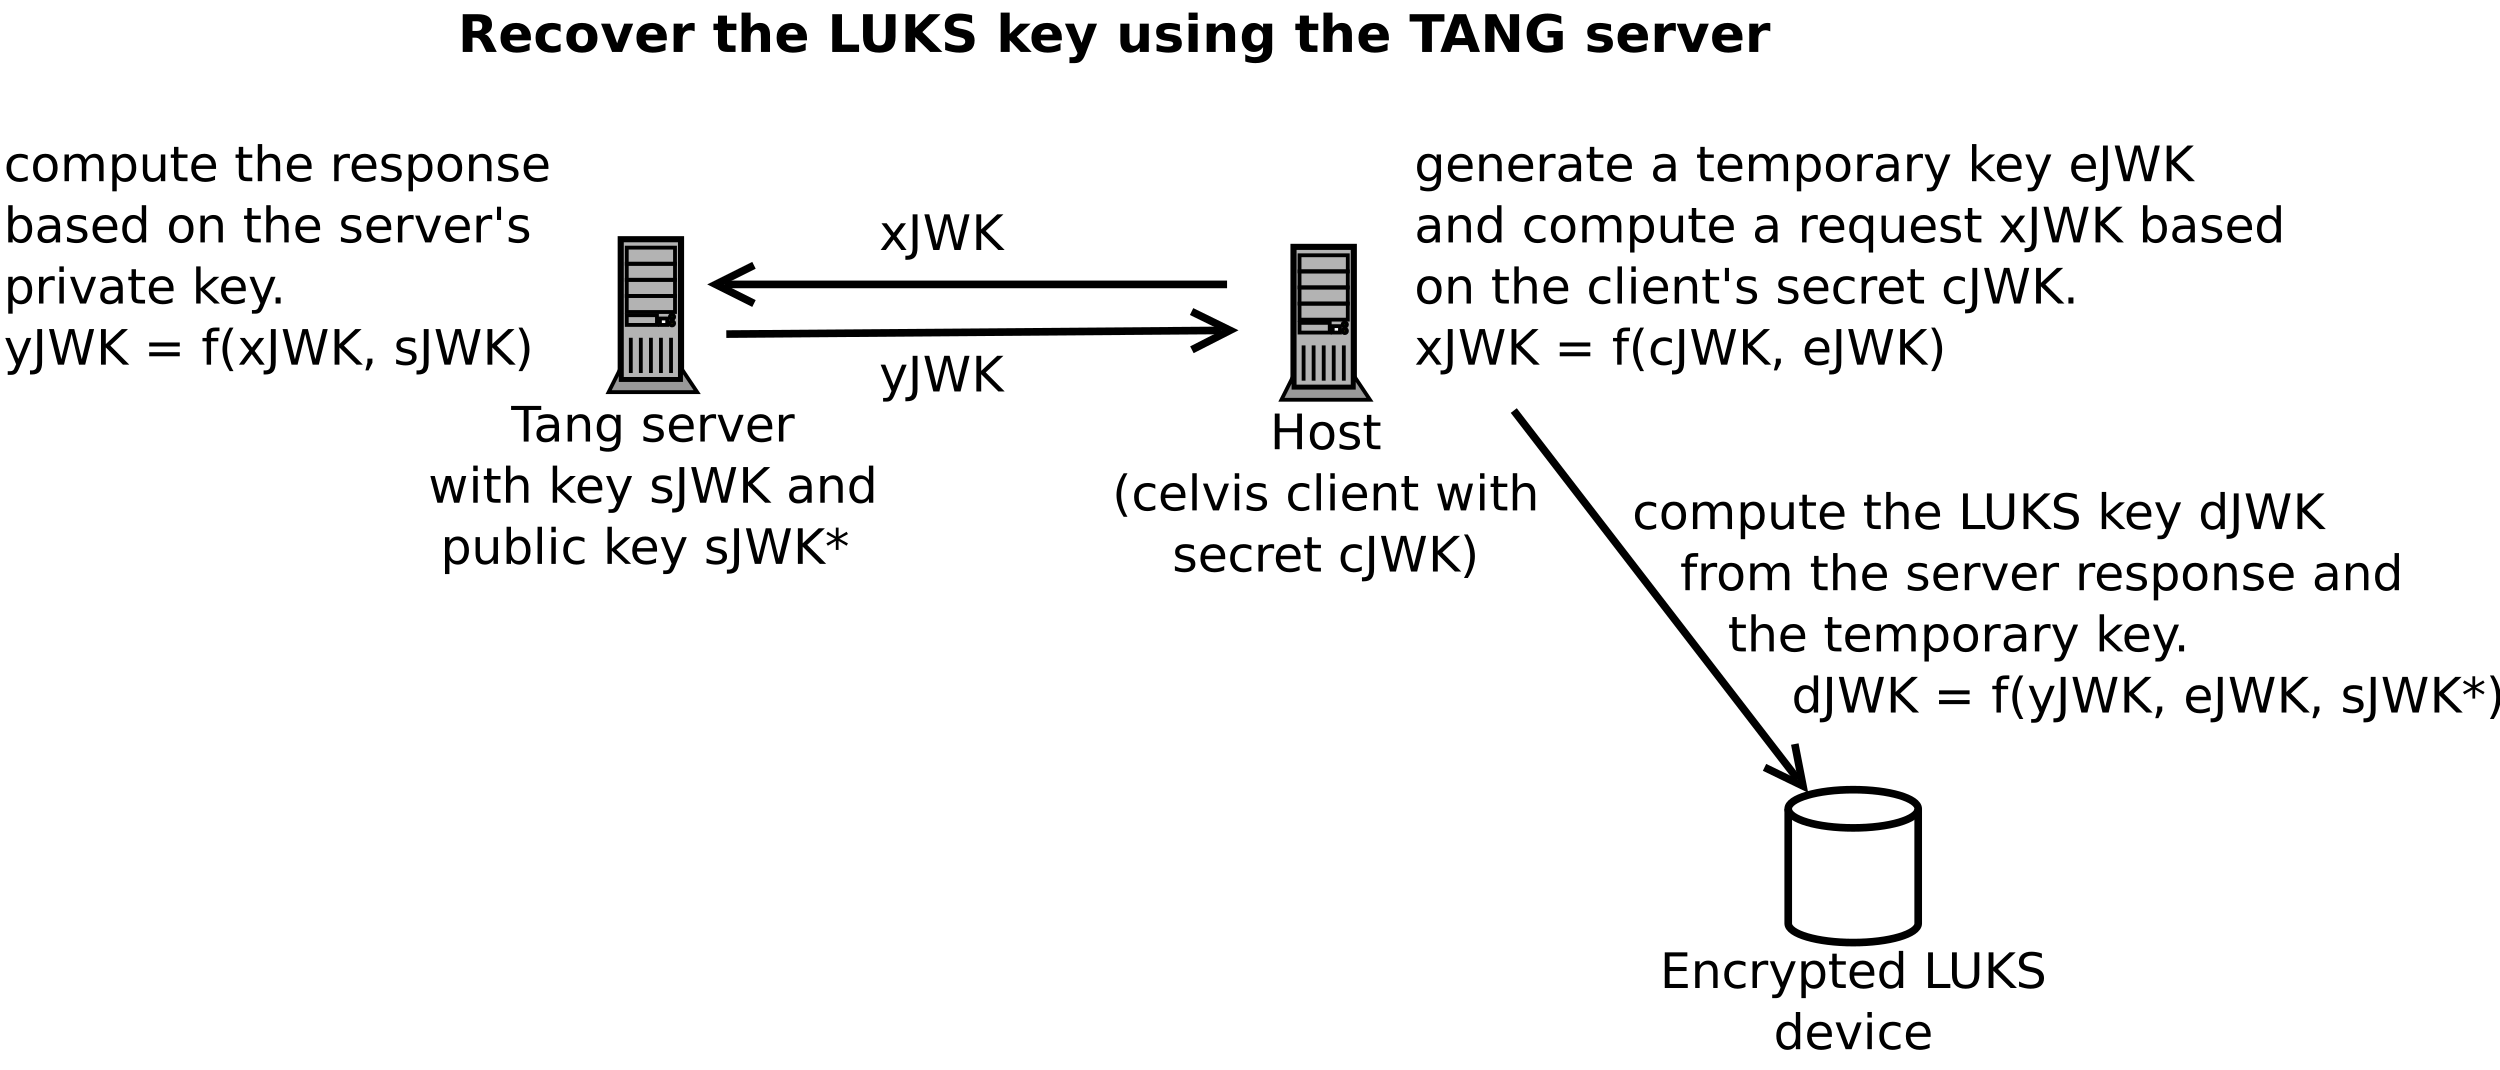 <?xml version="1.0" encoding="UTF-8"?>
<svg xmlns="http://www.w3.org/2000/svg" xmlns:xlink="http://www.w3.org/1999/xlink" width="654pt" height="280pt" viewBox="0 0 654 280" version="1.1">
<defs>
<g>
<symbol overflow="visible" id="glyph0-0">
<path style="stroke:none;" d="M 0.641 2.266 L 0.641 -9.016 L 7.031 -9.016 L 7.031 2.266 Z M 1.359 1.547 L 6.328 1.547 L 6.328 -8.297 L 1.359 -8.297 Z M 1.359 1.547 "/>
</symbol>
<symbol overflow="visible" id="glyph0-1">
<path style="stroke:none;" d="M -0.031 -9.328 L 7.859 -9.328 L 7.859 -8.266 L 4.547 -8.266 L 4.547 0 L 3.281 0 L 3.281 -8.266 L -0.031 -8.266 Z M -0.031 -9.328 "/>
</symbol>
<symbol overflow="visible" id="glyph0-2">
<path style="stroke:none;" d="M 4.391 -3.516 C 3.461 -3.516 2.816 -3.406 2.453 -3.188 C 2.098 -2.977 1.922 -2.617 1.922 -2.109 C 1.922 -1.703 2.051 -1.379 2.312 -1.141 C 2.582 -0.898 2.953 -0.781 3.422 -0.781 C 4.055 -0.781 4.566 -1.004 4.953 -1.453 C 5.336 -1.91 5.531 -2.516 5.531 -3.266 L 5.531 -3.516 Z M 6.672 -4 L 6.672 0 L 5.531 0 L 5.531 -1.062 C 5.27 -0.633 4.941 -0.316 4.547 -0.109 C 4.16 0.086 3.68 0.188 3.109 0.188 C 2.391 0.188 1.816 -0.016 1.391 -0.422 C 0.973 -0.828 0.766 -1.363 0.766 -2.031 C 0.766 -2.82 1.023 -3.414 1.547 -3.812 C 2.078 -4.219 2.867 -4.422 3.922 -4.422 L 5.531 -4.422 L 5.531 -4.531 C 5.531 -5.062 5.352 -5.469 5 -5.75 C 4.656 -6.039 4.172 -6.188 3.547 -6.188 C 3.141 -6.188 2.75 -6.141 2.375 -6.047 C 2 -5.953 1.633 -5.812 1.281 -5.625 L 1.281 -6.672 C 1.695 -6.836 2.102 -6.961 2.5 -7.047 C 2.895 -7.129 3.281 -7.172 3.656 -7.172 C 4.676 -7.172 5.43 -6.906 5.922 -6.375 C 6.422 -5.852 6.672 -5.062 6.672 -4 Z M 6.672 -4 "/>
</symbol>
<symbol overflow="visible" id="glyph0-3">
<path style="stroke:none;" d="M 7.016 -4.219 L 7.016 0 L 5.875 0 L 5.875 -4.188 C 5.875 -4.852 5.742 -5.348 5.484 -5.672 C 5.223 -6.004 4.836 -6.172 4.328 -6.172 C 3.703 -6.172 3.207 -5.973 2.844 -5.578 C 2.488 -5.18 2.312 -4.641 2.312 -3.953 L 2.312 0 L 1.156 0 L 1.156 -7 L 2.312 -7 L 2.312 -5.906 C 2.594 -6.332 2.914 -6.648 3.281 -6.859 C 3.656 -7.066 4.086 -7.172 4.578 -7.172 C 5.379 -7.172 5.984 -6.922 6.391 -6.422 C 6.805 -5.922 7.016 -5.188 7.016 -4.219 Z M 7.016 -4.219 "/>
</symbol>
<symbol overflow="visible" id="glyph0-4">
<path style="stroke:none;" d="M 5.812 -3.578 C 5.812 -4.41 5.641 -5.055 5.297 -5.516 C 4.953 -5.973 4.469 -6.203 3.844 -6.203 C 3.227 -6.203 2.75 -5.973 2.406 -5.516 C 2.062 -5.055 1.891 -4.41 1.891 -3.578 C 1.891 -2.754 2.062 -2.113 2.406 -1.656 C 2.75 -1.195 3.227 -0.969 3.844 -0.969 C 4.469 -0.969 4.953 -1.195 5.297 -1.656 C 5.641 -2.113 5.812 -2.754 5.812 -3.578 Z M 6.953 -0.875 C 6.953 0.32 6.688 1.207 6.156 1.781 C 5.633 2.363 4.828 2.656 3.734 2.656 C 3.328 2.656 2.945 2.625 2.594 2.562 C 2.238 2.508 1.891 2.422 1.547 2.297 L 1.547 1.172 C 1.891 1.359 2.223 1.492 2.547 1.578 C 2.879 1.672 3.219 1.719 3.562 1.719 C 4.312 1.719 4.875 1.52 5.25 1.125 C 5.625 0.727 5.812 0.133 5.812 -0.656 L 5.812 -1.234 C 5.57 -0.816 5.266 -0.504 4.891 -0.297 C 4.523 -0.098 4.082 0 3.562 0 C 2.707 0 2.016 -0.328 1.484 -0.984 C 0.961 -1.641 0.703 -2.504 0.703 -3.578 C 0.703 -4.66 0.961 -5.531 1.484 -6.188 C 2.016 -6.844 2.707 -7.172 3.562 -7.172 C 4.082 -7.172 4.523 -7.066 4.891 -6.859 C 5.266 -6.648 5.57 -6.344 5.812 -5.938 L 5.812 -7 L 6.953 -7 Z M 6.953 -0.875 "/>
</symbol>
<symbol overflow="visible" id="glyph0-5">
<path style="stroke:none;" d=""/>
</symbol>
<symbol overflow="visible" id="glyph0-6">
<path style="stroke:none;" d="M 5.672 -6.797 L 5.672 -5.703 C 5.348 -5.867 5.008 -5.992 4.656 -6.078 C 4.301 -6.16 3.938 -6.203 3.562 -6.203 C 3 -6.203 2.57 -6.113 2.281 -5.938 C 2 -5.77 1.859 -5.508 1.859 -5.156 C 1.859 -4.883 1.957 -4.672 2.156 -4.516 C 2.363 -4.367 2.773 -4.227 3.391 -4.094 L 3.781 -4 C 4.602 -3.832 5.188 -3.586 5.531 -3.266 C 5.875 -2.941 6.047 -2.5 6.047 -1.938 C 6.047 -1.281 5.785 -0.758 5.266 -0.375 C 4.754 0 4.051 0.188 3.156 0.188 C 2.781 0.188 2.391 0.148 1.984 0.078 C 1.578 0.004 1.145 -0.102 0.688 -0.25 L 0.688 -1.438 C 1.113 -1.219 1.531 -1.051 1.938 -0.938 C 2.352 -0.832 2.766 -0.781 3.172 -0.781 C 3.711 -0.781 4.129 -0.875 4.422 -1.062 C 4.711 -1.25 4.859 -1.508 4.859 -1.844 C 4.859 -2.156 4.754 -2.395 4.547 -2.562 C 4.336 -2.727 3.875 -2.891 3.156 -3.047 L 2.766 -3.141 C 2.047 -3.285 1.531 -3.516 1.219 -3.828 C 0.906 -4.141 0.75 -4.566 0.75 -5.109 C 0.75 -5.766 0.977 -6.27 1.438 -6.625 C 1.906 -6.988 2.57 -7.172 3.438 -7.172 C 3.852 -7.172 4.25 -7.141 4.625 -7.078 C 5 -7.016 5.348 -6.922 5.672 -6.797 Z M 5.672 -6.797 "/>
</symbol>
<symbol overflow="visible" id="glyph0-7">
<path style="stroke:none;" d="M 7.188 -3.781 L 7.188 -3.219 L 1.906 -3.219 C 1.957 -2.426 2.195 -1.82 2.625 -1.406 C 3.051 -1 3.645 -0.797 4.406 -0.797 C 4.844 -0.797 5.27 -0.848 5.688 -0.953 C 6.102 -1.066 6.516 -1.227 6.922 -1.438 L 6.922 -0.359 C 6.516 -0.18 6.094 -0.047 5.656 0.047 C 5.219 0.141 4.781 0.188 4.344 0.188 C 3.219 0.188 2.328 -0.133 1.672 -0.781 C 1.023 -1.438 0.703 -2.32 0.703 -3.438 C 0.703 -4.582 1.008 -5.488 1.625 -6.156 C 2.25 -6.832 3.086 -7.172 4.141 -7.172 C 5.078 -7.172 5.816 -6.863 6.359 -6.25 C 6.91 -5.645 7.188 -4.82 7.188 -3.781 Z M 6.047 -4.125 C 6.035 -4.75 5.859 -5.25 5.516 -5.625 C 5.172 -6 4.719 -6.188 4.156 -6.188 C 3.508 -6.188 2.992 -6.004 2.609 -5.641 C 2.223 -5.285 2 -4.781 1.938 -4.125 Z M 6.047 -4.125 "/>
</symbol>
<symbol overflow="visible" id="glyph0-8">
<path style="stroke:none;" d="M 5.266 -5.922 C 5.129 -5.992 4.984 -6.047 4.828 -6.078 C 4.68 -6.117 4.52 -6.141 4.344 -6.141 C 3.688 -6.141 3.18 -5.926 2.828 -5.5 C 2.484 -5.082 2.312 -4.477 2.312 -3.688 L 2.312 0 L 1.156 0 L 1.156 -7 L 2.312 -7 L 2.312 -5.906 C 2.562 -6.332 2.879 -6.648 3.266 -6.859 C 3.648 -7.066 4.117 -7.172 4.672 -7.172 C 4.754 -7.172 4.844 -7.164 4.938 -7.156 C 5.031 -7.145 5.133 -7.129 5.25 -7.109 Z M 5.266 -5.922 "/>
</symbol>
<symbol overflow="visible" id="glyph0-9">
<path style="stroke:none;" d="M 0.375 -7 L 1.594 -7 L 3.781 -1.125 L 5.969 -7 L 7.188 -7 L 4.562 0 L 3 0 Z M 0.375 -7 "/>
</symbol>
<symbol overflow="visible" id="glyph0-10">
<path style="stroke:none;" d="M 0.531 -7 L 1.688 -7 L 3.125 -1.531 L 4.562 -7 L 5.906 -7 L 7.344 -1.531 L 8.781 -7 L 9.922 -7 L 8.094 0 L 6.734 0 L 5.234 -5.734 L 3.719 0 L 2.375 0 Z M 0.531 -7 "/>
</symbol>
<symbol overflow="visible" id="glyph0-11">
<path style="stroke:none;" d="M 1.203 -7 L 2.359 -7 L 2.359 0 L 1.203 0 Z M 1.203 -9.719 L 2.359 -9.719 L 2.359 -8.266 L 1.203 -8.266 Z M 1.203 -9.719 "/>
</symbol>
<symbol overflow="visible" id="glyph0-12">
<path style="stroke:none;" d="M 2.344 -8.984 L 2.344 -7 L 4.719 -7 L 4.719 -6.109 L 2.344 -6.109 L 2.344 -2.312 C 2.344 -1.738 2.422 -1.367 2.578 -1.203 C 2.734 -1.047 3.051 -0.969 3.531 -0.969 L 4.719 -0.969 L 4.719 0 L 3.531 0 C 2.645 0 2.031 -0.164 1.688 -0.5 C 1.352 -0.832 1.188 -1.438 1.188 -2.312 L 1.188 -6.109 L 0.344 -6.109 L 0.344 -7 L 1.188 -7 L 1.188 -8.984 Z M 2.344 -8.984 "/>
</symbol>
<symbol overflow="visible" id="glyph0-13">
<path style="stroke:none;" d="M 7.016 -4.219 L 7.016 0 L 5.875 0 L 5.875 -4.188 C 5.875 -4.852 5.742 -5.348 5.484 -5.672 C 5.223 -6.004 4.836 -6.172 4.328 -6.172 C 3.703 -6.172 3.207 -5.973 2.844 -5.578 C 2.488 -5.18 2.312 -4.641 2.312 -3.953 L 2.312 0 L 1.156 0 L 1.156 -9.719 L 2.312 -9.719 L 2.312 -5.906 C 2.594 -6.332 2.914 -6.648 3.281 -6.859 C 3.656 -7.066 4.086 -7.172 4.578 -7.172 C 5.379 -7.172 5.984 -6.922 6.391 -6.422 C 6.805 -5.922 7.016 -5.188 7.016 -4.219 Z M 7.016 -4.219 "/>
</symbol>
<symbol overflow="visible" id="glyph0-14">
<path style="stroke:none;" d="M 1.156 -9.719 L 2.312 -9.719 L 2.312 -3.984 L 5.75 -7 L 7.219 -7 L 3.5 -3.719 L 7.375 0 L 5.875 0 L 2.312 -3.422 L 2.312 0 L 1.156 0 Z M 1.156 -9.719 "/>
</symbol>
<symbol overflow="visible" id="glyph0-15">
<path style="stroke:none;" d="M 4.125 0.656 C 3.789 1.488 3.469 2.031 3.156 2.281 C 2.852 2.531 2.445 2.656 1.938 2.656 L 1.016 2.656 L 1.016 1.703 L 1.688 1.703 C 2 1.703 2.242 1.625 2.422 1.469 C 2.598 1.32 2.789 0.969 3 0.406 L 3.219 -0.109 L 0.375 -7 L 1.594 -7 L 3.781 -1.531 L 5.969 -7 L 7.188 -7 Z M 4.125 0.656 "/>
</symbol>
<symbol overflow="visible" id="glyph0-16">
<path style="stroke:none;" d="M 1.25 -9.328 L 2.516 -9.328 L 2.516 -0.656 C 2.516 0.469 2.301 1.285 1.875 1.797 C 1.445 2.305 0.758 2.562 -0.188 2.562 L -0.656 2.562 L -0.656 1.5 L -0.266 1.5 C 0.285 1.5 0.676 1.344 0.906 1.031 C 1.133 0.719 1.25 0.156 1.25 -0.656 Z M 1.25 -9.328 "/>
</symbol>
<symbol overflow="visible" id="glyph0-17">
<path style="stroke:none;" d="M 0.422 -9.328 L 1.703 -9.328 L 3.656 -1.438 L 5.625 -9.328 L 7.031 -9.328 L 9 -1.438 L 10.953 -9.328 L 12.234 -9.328 L 9.891 0 L 8.297 0 L 6.344 -8.094 L 4.344 0 L 2.766 0 Z M 0.422 -9.328 "/>
</symbol>
<symbol overflow="visible" id="glyph0-18">
<path style="stroke:none;" d="M 1.25 -9.328 L 2.516 -9.328 L 2.516 -5.391 L 6.703 -9.328 L 8.328 -9.328 L 3.703 -4.984 L 8.656 0 L 7 0 L 2.516 -4.5 L 2.516 0 L 1.25 0 Z M 1.25 -9.328 "/>
</symbol>
<symbol overflow="visible" id="glyph0-19">
<path style="stroke:none;" d="M 5.812 -5.938 L 5.812 -9.719 L 6.953 -9.719 L 6.953 0 L 5.812 0 L 5.812 -1.047 C 5.57 -0.629 5.266 -0.316 4.891 -0.109 C 4.523 0.086 4.082 0.188 3.562 0.188 C 2.719 0.188 2.031 -0.148 1.5 -0.828 C 0.969 -1.504 0.703 -2.395 0.703 -3.5 C 0.703 -4.594 0.969 -5.477 1.5 -6.156 C 2.031 -6.832 2.719 -7.172 3.562 -7.172 C 4.082 -7.172 4.523 -7.066 4.891 -6.859 C 5.266 -6.66 5.57 -6.352 5.812 -5.938 Z M 1.891 -3.5 C 1.891 -2.645 2.062 -1.977 2.406 -1.5 C 2.758 -1.02 3.238 -0.781 3.844 -0.781 C 4.457 -0.781 4.938 -1.02 5.281 -1.5 C 5.633 -1.977 5.812 -2.645 5.812 -3.5 C 5.812 -4.344 5.633 -5.004 5.281 -5.484 C 4.938 -5.961 4.457 -6.203 3.844 -6.203 C 3.238 -6.203 2.758 -5.961 2.406 -5.484 C 2.062 -5.004 1.891 -4.344 1.891 -3.5 Z M 1.891 -3.5 "/>
</symbol>
<symbol overflow="visible" id="glyph0-20">
<path style="stroke:none;" d="M 2.312 -1.047 L 2.312 2.656 L 1.156 2.656 L 1.156 -7 L 2.312 -7 L 2.312 -5.938 C 2.562 -6.352 2.867 -6.66 3.234 -6.859 C 3.598 -7.066 4.039 -7.172 4.562 -7.172 C 5.406 -7.172 6.094 -6.832 6.625 -6.156 C 7.156 -5.477 7.422 -4.594 7.422 -3.5 C 7.422 -2.395 7.156 -1.504 6.625 -0.828 C 6.094 -0.148 5.406 0.188 4.562 0.188 C 4.039 0.188 3.598 0.086 3.234 -0.109 C 2.867 -0.316 2.562 -0.629 2.312 -1.047 Z M 6.234 -3.5 C 6.234 -4.344 6.055 -5.004 5.703 -5.484 C 5.359 -5.961 4.883 -6.203 4.281 -6.203 C 3.664 -6.203 3.18 -5.961 2.828 -5.484 C 2.484 -5.004 2.312 -4.344 2.312 -3.5 C 2.312 -2.645 2.484 -1.977 2.828 -1.5 C 3.18 -1.02 3.664 -0.781 4.281 -0.781 C 4.883 -0.781 5.359 -1.02 5.703 -1.5 C 6.055 -1.977 6.234 -2.645 6.234 -3.5 Z M 6.234 -3.5 "/>
</symbol>
<symbol overflow="visible" id="glyph0-21">
<path style="stroke:none;" d="M 1.094 -2.766 L 1.094 -7 L 2.234 -7 L 2.234 -2.812 C 2.234 -2.145 2.363 -1.645 2.625 -1.312 C 2.883 -0.977 3.27 -0.812 3.781 -0.812 C 4.406 -0.812 4.895 -1.008 5.25 -1.406 C 5.613 -1.801 5.797 -2.344 5.797 -3.031 L 5.797 -7 L 6.953 -7 L 6.953 0 L 5.797 0 L 5.797 -1.078 C 5.516 -0.648 5.191 -0.332 4.828 -0.125 C 4.461 0.082 4.035 0.188 3.547 0.188 C 2.742 0.188 2.133 -0.062 1.719 -0.562 C 1.301 -1.062 1.094 -1.797 1.094 -2.766 Z M 3.984 -7.172 Z M 3.984 -7.172 "/>
</symbol>
<symbol overflow="visible" id="glyph0-22">
<path style="stroke:none;" d="M 6.234 -3.5 C 6.234 -4.344 6.055 -5.004 5.703 -5.484 C 5.359 -5.961 4.883 -6.203 4.281 -6.203 C 3.664 -6.203 3.18 -5.961 2.828 -5.484 C 2.484 -5.004 2.312 -4.344 2.312 -3.5 C 2.312 -2.645 2.484 -1.977 2.828 -1.5 C 3.18 -1.02 3.664 -0.781 4.281 -0.781 C 4.883 -0.781 5.359 -1.02 5.703 -1.5 C 6.055 -1.977 6.234 -2.645 6.234 -3.5 Z M 2.312 -5.938 C 2.562 -6.352 2.867 -6.66 3.234 -6.859 C 3.598 -7.066 4.039 -7.172 4.562 -7.172 C 5.406 -7.172 6.094 -6.832 6.625 -6.156 C 7.156 -5.477 7.422 -4.594 7.422 -3.5 C 7.422 -2.395 7.156 -1.504 6.625 -0.828 C 6.094 -0.148 5.406 0.188 4.562 0.188 C 4.039 0.188 3.598 0.086 3.234 -0.109 C 2.867 -0.316 2.562 -0.629 2.312 -1.047 L 2.312 0 L 1.156 0 L 1.156 -9.719 L 2.312 -9.719 Z M 2.312 -5.938 "/>
</symbol>
<symbol overflow="visible" id="glyph0-23">
<path style="stroke:none;" d="M 1.203 -9.719 L 2.359 -9.719 L 2.359 0 L 1.203 0 Z M 1.203 -9.719 "/>
</symbol>
<symbol overflow="visible" id="glyph0-24">
<path style="stroke:none;" d="M 6.25 -6.734 L 6.25 -5.656 C 5.914 -5.832 5.586 -5.961 5.266 -6.047 C 4.941 -6.141 4.613 -6.188 4.281 -6.188 C 3.531 -6.188 2.945 -5.953 2.531 -5.484 C 2.125 -5.016 1.922 -4.352 1.922 -3.5 C 1.922 -2.645 2.125 -1.977 2.531 -1.5 C 2.945 -1.031 3.531 -0.797 4.281 -0.797 C 4.613 -0.797 4.941 -0.836 5.266 -0.922 C 5.586 -1.016 5.914 -1.148 6.25 -1.328 L 6.25 -0.266 C 5.926 -0.117 5.594 -0.008 5.25 0.062 C 4.906 0.145 4.539 0.188 4.156 0.188 C 3.094 0.188 2.25 -0.145 1.625 -0.812 C 1.008 -1.477 0.703 -2.375 0.703 -3.5 C 0.703 -4.633 1.016 -5.531 1.641 -6.188 C 2.273 -6.844 3.133 -7.172 4.219 -7.172 C 4.57 -7.172 4.914 -7.133 5.25 -7.062 C 5.594 -6.988 5.926 -6.879 6.25 -6.734 Z M 6.25 -6.734 "/>
</symbol>
<symbol overflow="visible" id="glyph0-25">
<path style="stroke:none;" d="M 6.016 -7.797 L 3.781 -6.578 L 6.016 -5.359 L 5.656 -4.75 L 3.562 -6.016 L 3.562 -3.656 L 2.844 -3.656 L 2.844 -6.016 L 0.75 -4.75 L 0.375 -5.359 L 2.625 -6.578 L 0.375 -7.797 L 0.75 -8.406 L 2.844 -7.141 L 2.844 -9.5 L 3.562 -9.5 L 3.562 -7.141 L 5.656 -8.406 Z M 6.016 -7.797 "/>
</symbol>
<symbol overflow="visible" id="glyph0-26">
<path style="stroke:none;" d="M 1.25 -9.328 L 2.516 -9.328 L 2.516 -5.5 L 7.109 -5.5 L 7.109 -9.328 L 8.359 -9.328 L 8.359 0 L 7.109 0 L 7.109 -4.438 L 2.516 -4.438 L 2.516 0 L 1.25 0 Z M 1.25 -9.328 "/>
</symbol>
<symbol overflow="visible" id="glyph0-27">
<path style="stroke:none;" d="M 3.922 -6.188 C 3.305 -6.188 2.816 -5.945 2.453 -5.469 C 2.098 -4.988 1.922 -4.332 1.922 -3.5 C 1.922 -2.656 2.098 -1.992 2.453 -1.516 C 2.805 -1.035 3.297 -0.797 3.922 -0.797 C 4.535 -0.797 5.02 -1.035 5.375 -1.516 C 5.727 -2.004 5.906 -2.664 5.906 -3.5 C 5.906 -4.32 5.727 -4.973 5.375 -5.453 C 5.02 -5.941 4.535 -6.188 3.922 -6.188 Z M 3.922 -7.172 C 4.922 -7.172 5.703 -6.844 6.266 -6.188 C 6.836 -5.539 7.125 -4.645 7.125 -3.5 C 7.125 -2.352 6.836 -1.453 6.266 -0.797 C 5.703 -0.141 4.922 0.188 3.922 0.188 C 2.91 0.188 2.117 -0.141 1.547 -0.797 C 0.984 -1.453 0.703 -2.352 0.703 -3.5 C 0.703 -4.645 0.984 -5.539 1.547 -6.188 C 2.117 -6.844 2.91 -7.172 3.922 -7.172 Z M 3.922 -7.172 "/>
</symbol>
<symbol overflow="visible" id="glyph0-28">
<path style="stroke:none;" d="M 3.969 -9.703 C 3.406 -8.742 2.988 -7.797 2.719 -6.859 C 2.445 -5.93 2.312 -4.984 2.312 -4.016 C 2.312 -3.055 2.445 -2.102 2.719 -1.156 C 3 -0.219 3.414 0.727 3.969 1.688 L 2.969 1.688 C 2.344 0.707 1.875 -0.254 1.562 -1.203 C 1.25 -2.148 1.094 -3.086 1.094 -4.016 C 1.094 -4.941 1.25 -5.875 1.562 -6.812 C 1.875 -7.758 2.344 -8.723 2.969 -9.703 Z M 3.969 -9.703 "/>
</symbol>
<symbol overflow="visible" id="glyph0-29">
<path style="stroke:none;" d="M 1.031 -9.703 L 2.031 -9.703 C 2.656 -8.723 3.117 -7.758 3.422 -6.812 C 3.734 -5.875 3.891 -4.941 3.891 -4.016 C 3.891 -3.086 3.734 -2.148 3.422 -1.203 C 3.117 -0.254 2.656 0.707 2.031 1.688 L 1.031 1.688 C 1.582 0.727 1.992 -0.219 2.266 -1.156 C 2.535 -2.102 2.672 -3.055 2.672 -4.016 C 2.672 -4.984 2.535 -5.93 2.266 -6.859 C 1.992 -7.797 1.582 -8.742 1.031 -9.703 Z M 1.031 -9.703 "/>
</symbol>
<symbol overflow="visible" id="glyph0-30">
<path style="stroke:none;" d="M 1.25 -9.328 L 7.156 -9.328 L 7.156 -8.266 L 2.516 -8.266 L 2.516 -5.5 L 6.953 -5.5 L 6.953 -4.438 L 2.516 -4.438 L 2.516 -1.062 L 7.266 -1.062 L 7.266 0 L 1.25 0 Z M 1.25 -9.328 "/>
</symbol>
<symbol overflow="visible" id="glyph0-31">
<path style="stroke:none;" d="M 1.25 -9.328 L 2.516 -9.328 L 2.516 -1.062 L 7.062 -1.062 L 7.062 0 L 1.25 0 Z M 1.25 -9.328 "/>
</symbol>
<symbol overflow="visible" id="glyph0-32">
<path style="stroke:none;" d="M 1.109 -9.328 L 2.375 -9.328 L 2.375 -3.656 C 2.375 -2.656 2.555 -1.938 2.922 -1.5 C 3.285 -1.062 3.875 -0.844 4.688 -0.844 C 5.5 -0.844 6.082 -1.062 6.438 -1.5 C 6.801 -1.938 6.984 -2.656 6.984 -3.656 L 6.984 -9.328 L 8.25 -9.328 L 8.25 -3.5 C 8.25 -2.289 7.945 -1.375 7.344 -0.75 C 6.75 -0.125 5.863 0.188 4.688 0.188 C 3.508 0.188 2.617 -0.125 2.016 -0.75 C 1.41 -1.375 1.109 -2.289 1.109 -3.5 Z M 1.109 -9.328 "/>
</symbol>
<symbol overflow="visible" id="glyph0-33">
<path style="stroke:none;" d="M 6.844 -9.016 L 6.844 -7.797 C 6.363 -8.023 5.91 -8.191 5.484 -8.297 C 5.066 -8.41 4.66 -8.469 4.266 -8.469 C 3.578 -8.469 3.047 -8.332 2.672 -8.062 C 2.297 -7.801 2.109 -7.426 2.109 -6.938 C 2.109 -6.52 2.234 -6.207 2.484 -6 C 2.734 -5.789 3.203 -5.625 3.891 -5.5 L 4.656 -5.344 C 5.594 -5.156 6.285 -4.836 6.734 -4.391 C 7.18 -3.941 7.406 -3.336 7.406 -2.578 C 7.406 -1.672 7.102 -0.984 6.5 -0.516 C 5.895 -0.047 5.008 0.188 3.844 0.188 C 3.395 0.188 2.922 0.133 2.422 0.031 C 1.93 -0.07 1.414 -0.219 0.875 -0.406 L 0.875 -1.719 C 1.395 -1.426 1.898 -1.207 2.391 -1.062 C 2.879 -0.914 3.363 -0.844 3.844 -0.844 C 4.562 -0.844 5.113 -0.984 5.5 -1.266 C 5.895 -1.547 6.094 -1.953 6.094 -2.484 C 6.094 -2.941 5.953 -3.297 5.672 -3.547 C 5.391 -3.805 4.926 -4.004 4.281 -4.141 L 3.516 -4.281 C 2.578 -4.469 1.895 -4.758 1.469 -5.156 C 1.051 -5.562 0.844 -6.117 0.844 -6.828 C 0.844 -7.66 1.133 -8.312 1.719 -8.781 C 2.301 -9.258 3.102 -9.5 4.125 -9.5 C 4.562 -9.5 5.004 -9.457 5.453 -9.375 C 5.91 -9.301 6.375 -9.18 6.844 -9.016 Z M 6.844 -9.016 "/>
</symbol>
<symbol overflow="visible" id="glyph0-34">
<path style="stroke:none;" d="M 7.016 -7 L 4.5 -3.594 L 7.156 0 L 5.797 0 L 3.766 -2.75 L 1.719 0 L 0.375 0 L 3.094 -3.656 L 0.594 -7 L 1.953 -7 L 3.812 -4.5 L 5.672 -7 Z M 7.016 -7 "/>
</symbol>
<symbol overflow="visible" id="glyph0-35">
<path style="stroke:none;" d="M 6.656 -5.656 C 6.938 -6.164 7.273 -6.547 7.672 -6.797 C 8.078 -7.047 8.551 -7.172 9.094 -7.172 C 9.82 -7.172 10.383 -6.914 10.781 -6.406 C 11.176 -5.895 11.375 -5.164 11.375 -4.219 L 11.375 0 L 10.219 0 L 10.219 -4.188 C 10.219 -4.852 10.098 -5.348 9.859 -5.672 C 9.629 -6.004 9.27 -6.172 8.781 -6.172 C 8.188 -6.172 7.711 -5.973 7.359 -5.578 C 7.016 -5.18 6.844 -4.641 6.844 -3.953 L 6.844 0 L 5.688 0 L 5.688 -4.188 C 5.688 -4.863 5.566 -5.363 5.328 -5.688 C 5.098 -6.008 4.734 -6.172 4.234 -6.172 C 3.648 -6.172 3.18 -5.969 2.828 -5.562 C 2.484 -5.164 2.312 -4.629 2.312 -3.953 L 2.312 0 L 1.156 0 L 1.156 -7 L 2.312 -7 L 2.312 -5.906 C 2.582 -6.332 2.898 -6.648 3.266 -6.859 C 3.629 -7.066 4.062 -7.172 4.562 -7.172 C 5.07 -7.172 5.504 -7.039 5.859 -6.781 C 6.223 -6.52 6.488 -6.145 6.656 -5.656 Z M 6.656 -5.656 "/>
</symbol>
<symbol overflow="visible" id="glyph0-36">
<path style="stroke:none;" d="M 1.891 -3.5 C 1.891 -2.645 2.062 -1.977 2.406 -1.5 C 2.758 -1.02 3.238 -0.781 3.844 -0.781 C 4.457 -0.781 4.938 -1.02 5.281 -1.5 C 5.633 -1.977 5.812 -2.645 5.812 -3.5 C 5.812 -4.344 5.633 -5.004 5.281 -5.484 C 4.938 -5.961 4.457 -6.203 3.844 -6.203 C 3.238 -6.203 2.758 -5.961 2.406 -5.484 C 2.062 -5.004 1.891 -4.344 1.891 -3.5 Z M 5.812 -1.047 C 5.57 -0.629 5.266 -0.316 4.891 -0.109 C 4.523 0.086 4.082 0.188 3.562 0.188 C 2.719 0.188 2.031 -0.148 1.5 -0.828 C 0.969 -1.504 0.703 -2.395 0.703 -3.5 C 0.703 -4.594 0.969 -5.477 1.5 -6.156 C 2.031 -6.832 2.719 -7.172 3.562 -7.172 C 4.082 -7.172 4.523 -7.066 4.891 -6.859 C 5.266 -6.66 5.57 -6.352 5.812 -5.938 L 5.812 -7 L 6.953 -7 L 6.953 2.656 L 5.812 2.656 Z M 5.812 -1.047 "/>
</symbol>
<symbol overflow="visible" id="glyph0-37">
<path style="stroke:none;" d="M 2.297 -9.328 L 2.297 -5.859 L 1.234 -5.859 L 1.234 -9.328 Z M 2.297 -9.328 "/>
</symbol>
<symbol overflow="visible" id="glyph0-38">
<path style="stroke:none;" d="M 1.375 -1.594 L 2.688 -1.594 L 2.688 0 L 1.375 0 Z M 1.375 -1.594 "/>
</symbol>
<symbol overflow="visible" id="glyph0-39">
<path style="stroke:none;" d="M 1.359 -5.812 L 9.359 -5.812 L 9.359 -4.766 L 1.359 -4.766 Z M 1.359 -3.266 L 9.359 -3.266 L 9.359 -2.203 L 1.359 -2.203 Z M 1.359 -3.266 "/>
</symbol>
<symbol overflow="visible" id="glyph0-40">
<path style="stroke:none;" d="M 4.75 -9.719 L 4.75 -8.766 L 3.656 -8.766 C 3.238 -8.766 2.945 -8.68 2.781 -8.516 C 2.625 -8.348 2.547 -8.047 2.547 -7.609 L 2.547 -7 L 4.438 -7 L 4.438 -6.109 L 2.547 -6.109 L 2.547 0 L 1.391 0 L 1.391 -6.109 L 0.297 -6.109 L 0.297 -7 L 1.391 -7 L 1.391 -7.484 C 1.391 -8.266 1.57 -8.832 1.938 -9.188 C 2.301 -9.539 2.875 -9.719 3.656 -9.719 Z M 4.75 -9.719 "/>
</symbol>
<symbol overflow="visible" id="glyph0-41">
<path style="stroke:none;" d="M 1.5 -1.594 L 2.812 -1.594 L 2.812 -0.516 L 1.797 1.484 L 0.984 1.484 L 1.5 -0.516 Z M 1.5 -1.594 "/>
</symbol>
<symbol overflow="visible" id="glyph1-0">
<path style="stroke:none;" d="M 0.672 2.391 L 0.672 -9.547 L 7.453 -9.547 L 7.453 2.391 Z M 1.438 1.641 L 6.688 1.641 L 6.688 -8.797 L 1.438 -8.797 Z M 1.438 1.641 "/>
</symbol>
<symbol overflow="visible" id="glyph1-1">
<path style="stroke:none;" d="M 4.859 -5.5 C 5.391 -5.5 5.77 -5.598 6 -5.797 C 6.238 -5.992 6.359 -6.32 6.359 -6.781 C 6.359 -7.227 6.238 -7.547 6 -7.734 C 5.77 -7.93 5.391 -8.031 4.859 -8.031 L 3.797 -8.031 L 3.797 -5.5 Z M 3.797 -3.734 L 3.797 0 L 1.25 0 L 1.25 -9.875 L 5.141 -9.875 C 6.43 -9.875 7.379 -9.656 7.984 -9.219 C 8.598 -8.781 8.906 -8.094 8.906 -7.156 C 8.906 -6.5 8.742 -5.961 8.422 -5.547 C 8.109 -5.129 7.633 -4.816 7 -4.609 C 7.352 -4.535 7.664 -4.359 7.938 -4.078 C 8.219 -3.797 8.5 -3.367 8.781 -2.797 L 10.156 0 L 7.453 0 L 6.25 -2.453 C 6 -2.941 5.75 -3.273 5.5 -3.453 C 5.258 -3.641 4.93 -3.734 4.516 -3.734 Z M 3.797 -3.734 "/>
</symbol>
<symbol overflow="visible" id="glyph1-2">
<path style="stroke:none;" d="M 8.531 -3.719 L 8.531 -3.047 L 3 -3.047 C 3.051 -2.492 3.25 -2.078 3.594 -1.797 C 3.938 -1.516 4.422 -1.375 5.047 -1.375 C 5.535 -1.375 6.039 -1.445 6.562 -1.594 C 7.094 -1.75 7.633 -1.977 8.188 -2.281 L 8.188 -0.453 C 7.625 -0.234 7.062 -0.07 6.5 0.031 C 5.938 0.133 5.379 0.188 4.828 0.188 C 3.484 0.188 2.438 -0.148 1.688 -0.828 C 0.945 -1.516 0.578 -2.473 0.578 -3.703 C 0.578 -4.91 0.941 -5.859 1.672 -6.547 C 2.398 -7.242 3.406 -7.594 4.688 -7.594 C 5.852 -7.594 6.785 -7.238 7.484 -6.531 C 8.18 -5.832 8.531 -4.895 8.531 -3.719 Z M 6.094 -4.516 C 6.094 -4.961 5.961 -5.32 5.703 -5.594 C 5.441 -5.875 5.098 -6.016 4.672 -6.016 C 4.211 -6.016 3.836 -5.883 3.547 -5.625 C 3.266 -5.363 3.086 -4.992 3.016 -4.516 Z M 6.094 -4.516 "/>
</symbol>
<symbol overflow="visible" id="glyph1-3">
<path style="stroke:none;" d="M 7.125 -7.172 L 7.125 -5.25 C 6.801 -5.469 6.477 -5.629 6.156 -5.734 C 5.832 -5.836 5.492 -5.891 5.141 -5.891 C 4.484 -5.891 3.969 -5.695 3.594 -5.312 C 3.227 -4.926 3.047 -4.391 3.047 -3.703 C 3.047 -3.004 3.227 -2.461 3.594 -2.078 C 3.969 -1.691 4.484 -1.5 5.141 -1.5 C 5.516 -1.5 5.867 -1.551 6.203 -1.656 C 6.535 -1.77 6.844 -1.938 7.125 -2.156 L 7.125 -0.219 C 6.75 -0.082 6.367 0.016 5.984 0.078 C 5.609 0.148 5.227 0.188 4.844 0.188 C 3.508 0.188 2.461 -0.148 1.703 -0.828 C 0.953 -1.516 0.578 -2.473 0.578 -3.703 C 0.578 -4.922 0.953 -5.875 1.703 -6.562 C 2.461 -7.25 3.508 -7.594 4.844 -7.594 C 5.238 -7.594 5.625 -7.555 6 -7.484 C 6.375 -7.41 6.75 -7.305 7.125 -7.172 Z M 7.125 -7.172 "/>
</symbol>
<symbol overflow="visible" id="glyph1-4">
<path style="stroke:none;" d="M 4.656 -5.891 C 4.133 -5.891 3.734 -5.703 3.453 -5.328 C 3.18 -4.953 3.047 -4.41 3.047 -3.703 C 3.047 -2.984 3.18 -2.438 3.453 -2.062 C 3.734 -1.688 4.133 -1.5 4.656 -1.5 C 5.176 -1.5 5.57 -1.688 5.844 -2.062 C 6.113 -2.438 6.25 -2.984 6.25 -3.703 C 6.25 -4.41 6.113 -4.953 5.844 -5.328 C 5.57 -5.703 5.176 -5.891 4.656 -5.891 Z M 4.656 -7.594 C 5.938 -7.594 6.93 -7.242 7.641 -6.547 C 8.359 -5.859 8.719 -4.91 8.719 -3.703 C 8.719 -2.484 8.359 -1.531 7.641 -0.844 C 6.93 -0.156 5.938 0.188 4.656 0.188 C 3.383 0.188 2.383 -0.156 1.656 -0.844 C 0.938 -1.531 0.578 -2.484 0.578 -3.703 C 0.578 -4.91 0.938 -5.859 1.656 -6.547 C 2.383 -7.242 3.383 -7.594 4.656 -7.594 Z M 4.656 -7.594 "/>
</symbol>
<symbol overflow="visible" id="glyph1-5">
<path style="stroke:none;" d="M 0.203 -7.406 L 2.578 -7.406 L 4.422 -2.281 L 6.25 -7.406 L 8.625 -7.406 L 5.719 0 L 3.109 0 Z M 0.203 -7.406 "/>
</symbol>
<symbol overflow="visible" id="glyph1-6">
<path style="stroke:none;" d="M 6.641 -5.391 C 6.43 -5.484 6.223 -5.551 6.016 -5.594 C 5.816 -5.645 5.613 -5.672 5.406 -5.672 C 4.789 -5.672 4.316 -5.473 3.984 -5.078 C 3.66 -4.691 3.5 -4.133 3.5 -3.406 L 3.5 0 L 1.141 0 L 1.141 -7.406 L 3.5 -7.406 L 3.5 -6.188 C 3.812 -6.676 4.16 -7.031 4.547 -7.25 C 4.941 -7.477 5.414 -7.594 5.969 -7.594 C 6.051 -7.594 6.141 -7.586 6.234 -7.578 C 6.328 -7.566 6.461 -7.551 6.641 -7.531 Z M 6.641 -5.391 "/>
</symbol>
<symbol overflow="visible" id="glyph1-7">
<path style="stroke:none;" d=""/>
</symbol>
<symbol overflow="visible" id="glyph1-8">
<path style="stroke:none;" d="M 3.719 -9.516 L 3.719 -7.406 L 6.172 -7.406 L 6.172 -5.719 L 3.719 -5.719 L 3.719 -2.578 C 3.719 -2.234 3.785 -2 3.922 -1.875 C 4.066 -1.75 4.344 -1.688 4.75 -1.688 L 5.953 -1.688 L 5.953 0 L 3.922 0 C 2.992 0 2.332 -0.191 1.938 -0.578 C 1.551 -0.973 1.359 -1.641 1.359 -2.578 L 1.359 -5.719 L 0.172 -5.719 L 0.172 -7.406 L 1.359 -7.406 L 1.359 -9.516 Z M 3.719 -9.516 "/>
</symbol>
<symbol overflow="visible" id="glyph1-9">
<path style="stroke:none;" d="M 8.578 -4.516 L 8.578 0 L 6.203 0 L 6.203 -3.438 C 6.203 -4.082 6.188 -4.523 6.156 -4.766 C 6.133 -5.016 6.086 -5.195 6.016 -5.312 C 5.922 -5.469 5.789 -5.586 5.625 -5.672 C 5.469 -5.754 5.289 -5.797 5.094 -5.797 C 4.602 -5.797 4.211 -5.602 3.922 -5.219 C 3.641 -4.844 3.5 -4.316 3.5 -3.641 L 3.5 0 L 1.141 0 L 1.141 -10.297 L 3.5 -10.297 L 3.5 -6.328 C 3.863 -6.754 4.242 -7.07 4.641 -7.281 C 5.047 -7.488 5.488 -7.594 5.969 -7.594 C 6.82 -7.594 7.469 -7.328 7.906 -6.797 C 8.352 -6.273 8.578 -5.516 8.578 -4.516 Z M 8.578 -4.516 "/>
</symbol>
<symbol overflow="visible" id="glyph1-10">
<path style="stroke:none;" d="M 1.25 -9.875 L 3.797 -9.875 L 3.797 -1.922 L 8.266 -1.922 L 8.266 0 L 1.25 0 Z M 1.25 -9.875 "/>
</symbol>
<symbol overflow="visible" id="glyph1-11">
<path style="stroke:none;" d="M 1.25 -9.875 L 3.797 -9.875 L 3.797 -3.953 C 3.797 -3.141 3.926 -2.555 4.188 -2.203 C 4.457 -1.859 4.895 -1.688 5.5 -1.688 C 6.102 -1.688 6.535 -1.859 6.797 -2.203 C 7.066 -2.555 7.203 -3.141 7.203 -3.953 L 7.203 -9.875 L 9.75 -9.875 L 9.75 -3.953 C 9.75 -2.555 9.398 -1.516 8.703 -0.828 C 8.004 -0.148 6.938 0.188 5.5 0.188 C 4.062 0.188 2.992 -0.148 2.297 -0.828 C 1.598 -1.516 1.25 -2.555 1.25 -3.953 Z M 1.25 -9.875 "/>
</symbol>
<symbol overflow="visible" id="glyph1-12">
<path style="stroke:none;" d="M 1.25 -9.875 L 3.797 -9.875 L 3.797 -6.266 L 7.469 -9.875 L 10.422 -9.875 L 5.656 -5.203 L 10.906 0 L 7.719 0 L 3.797 -3.891 L 3.797 0 L 1.25 0 Z M 1.25 -9.875 "/>
</symbol>
<symbol overflow="visible" id="glyph1-13">
<path style="stroke:none;" d="M 8.109 -9.562 L 8.109 -7.469 C 7.566 -7.719 7.035 -7.898 6.516 -8.016 C 6.004 -8.141 5.52 -8.203 5.062 -8.203 C 4.457 -8.203 4.008 -8.117 3.719 -7.953 C 3.426 -7.785 3.281 -7.523 3.281 -7.172 C 3.281 -6.91 3.379 -6.707 3.578 -6.562 C 3.773 -6.414 4.129 -6.285 4.641 -6.172 L 5.734 -5.953 C 6.828 -5.734 7.602 -5.398 8.062 -4.953 C 8.531 -4.504 8.766 -3.863 8.766 -3.031 C 8.766 -1.945 8.441 -1.141 7.797 -0.609 C 7.148 -0.078 6.16 0.188 4.828 0.188 C 4.203 0.188 3.57 0.125 2.938 0 C 2.312 -0.113 1.688 -0.285 1.062 -0.516 L 1.062 -2.672 C 1.688 -2.328 2.289 -2.07 2.875 -1.906 C 3.469 -1.738 4.039 -1.656 4.594 -1.656 C 5.145 -1.656 5.566 -1.742 5.859 -1.922 C 6.16 -2.109 6.312 -2.375 6.312 -2.719 C 6.312 -3.031 6.207 -3.27 6 -3.438 C 5.801 -3.602 5.406 -3.754 4.812 -3.891 L 3.828 -4.109 C 2.836 -4.316 2.113 -4.648 1.656 -5.109 C 1.195 -5.578 0.969 -6.203 0.969 -6.984 C 0.969 -7.973 1.285 -8.727 1.922 -9.25 C 2.555 -9.781 3.469 -10.047 4.656 -10.047 C 5.207 -10.047 5.77 -10.004 6.344 -9.922 C 6.914 -9.848 7.504 -9.727 8.109 -9.562 Z M 8.109 -9.562 "/>
</symbol>
<symbol overflow="visible" id="glyph1-14">
<path style="stroke:none;" d="M 1.141 -10.297 L 3.5 -10.297 L 3.5 -4.688 L 6.234 -7.406 L 8.984 -7.406 L 5.359 -4.016 L 9.266 0 L 6.391 0 L 3.5 -3.094 L 3.5 0 L 1.141 0 Z M 1.141 -10.297 "/>
</symbol>
<symbol overflow="visible" id="glyph1-15">
<path style="stroke:none;" d="M 0.172 -7.406 L 2.531 -7.406 L 4.531 -2.375 L 6.219 -7.406 L 8.578 -7.406 L 5.469 0.703 C 5.156 1.523 4.789 2.098 4.375 2.422 C 3.957 2.754 3.406 2.922 2.719 2.922 L 1.359 2.922 L 1.359 1.375 L 2.094 1.375 C 2.5 1.375 2.789 1.305 2.969 1.172 C 3.156 1.047 3.301 0.816 3.406 0.484 L 3.469 0.281 Z M 0.172 -7.406 "/>
</symbol>
<symbol overflow="visible" id="glyph1-16">
<path style="stroke:none;" d="M 1.062 -2.891 L 1.062 -7.406 L 3.438 -7.406 L 3.438 -6.672 C 3.438 -6.266 3.43 -5.758 3.422 -5.156 C 3.422 -4.551 3.422 -4.145 3.422 -3.938 C 3.422 -3.344 3.438 -2.914 3.469 -2.656 C 3.5 -2.395 3.551 -2.203 3.625 -2.078 C 3.727 -1.93 3.859 -1.812 4.016 -1.719 C 4.172 -1.633 4.348 -1.594 4.547 -1.594 C 5.047 -1.594 5.438 -1.781 5.719 -2.156 C 6 -2.539 6.141 -3.07 6.141 -3.75 L 6.141 -7.406 L 8.5 -7.406 L 8.5 0 L 6.141 0 L 6.141 -1.078 C 5.785 -0.641 5.406 -0.316 5 -0.109 C 4.602 0.086 4.164 0.188 3.688 0.188 C 2.832 0.188 2.18 -0.07 1.734 -0.594 C 1.285 -1.113 1.062 -1.879 1.062 -2.891 Z M 1.062 -2.891 "/>
</symbol>
<symbol overflow="visible" id="glyph1-17">
<path style="stroke:none;" d="M 6.922 -7.172 L 6.922 -5.375 C 6.422 -5.582 5.93 -5.738 5.453 -5.844 C 4.984 -5.957 4.539 -6.016 4.125 -6.016 C 3.676 -6.016 3.344 -5.957 3.125 -5.844 C 2.906 -5.727 2.797 -5.555 2.797 -5.328 C 2.797 -5.141 2.875 -4.992 3.031 -4.891 C 3.195 -4.785 3.492 -4.707 3.922 -4.656 L 4.344 -4.609 C 5.562 -4.453 6.379 -4.195 6.797 -3.844 C 7.211 -3.488 7.422 -2.938 7.422 -2.188 C 7.422 -1.395 7.129 -0.801 6.547 -0.406 C 5.961 -0.008 5.094 0.188 3.938 0.188 C 3.445 0.188 2.941 0.145 2.422 0.062 C 1.898 -0.008 1.363 -0.117 0.812 -0.266 L 0.812 -2.078 C 1.281 -1.836 1.766 -1.66 2.266 -1.547 C 2.766 -1.43 3.27 -1.375 3.781 -1.375 C 4.238 -1.375 4.582 -1.438 4.812 -1.562 C 5.051 -1.695 5.172 -1.891 5.172 -2.141 C 5.172 -2.348 5.086 -2.504 4.922 -2.609 C 4.766 -2.711 4.445 -2.797 3.969 -2.859 L 3.547 -2.906 C 2.492 -3.039 1.754 -3.285 1.328 -3.641 C 0.91 -4.004 0.703 -4.547 0.703 -5.266 C 0.703 -6.055 0.969 -6.641 1.5 -7.016 C 2.039 -7.398 2.867 -7.594 3.984 -7.594 C 4.422 -7.594 4.879 -7.555 5.359 -7.484 C 5.836 -7.422 6.359 -7.316 6.922 -7.172 Z M 6.922 -7.172 "/>
</symbol>
<symbol overflow="visible" id="glyph1-18">
<path style="stroke:none;" d="M 1.141 -7.406 L 3.5 -7.406 L 3.5 0 L 1.141 0 Z M 1.141 -10.297 L 3.5 -10.297 L 3.5 -8.359 L 1.141 -8.359 Z M 1.141 -10.297 "/>
</symbol>
<symbol overflow="visible" id="glyph1-19">
<path style="stroke:none;" d="M 8.578 -4.516 L 8.578 0 L 6.203 0 L 6.203 -3.453 C 6.203 -4.086 6.188 -4.523 6.156 -4.766 C 6.133 -5.016 6.086 -5.195 6.016 -5.312 C 5.922 -5.469 5.789 -5.586 5.625 -5.672 C 5.469 -5.754 5.289 -5.797 5.094 -5.797 C 4.602 -5.797 4.211 -5.602 3.922 -5.219 C 3.641 -4.844 3.5 -4.316 3.5 -3.641 L 3.5 0 L 1.141 0 L 1.141 -7.406 L 3.5 -7.406 L 3.5 -6.328 C 3.863 -6.754 4.242 -7.07 4.641 -7.281 C 5.047 -7.488 5.488 -7.594 5.969 -7.594 C 6.82 -7.594 7.469 -7.328 7.906 -6.797 C 8.352 -6.273 8.578 -5.516 8.578 -4.516 Z M 8.578 -4.516 "/>
</symbol>
<symbol overflow="visible" id="glyph1-20">
<path style="stroke:none;" d="M 6.172 -1.25 C 5.848 -0.82 5.488 -0.504 5.094 -0.297 C 4.707 -0.098 4.254 0 3.734 0 C 2.828 0 2.078 -0.352 1.484 -1.062 C 0.898 -1.781 0.609 -2.691 0.609 -3.797 C 0.609 -4.898 0.898 -5.805 1.484 -6.516 C 2.078 -7.223 2.828 -7.578 3.734 -7.578 C 4.254 -7.578 4.707 -7.473 5.094 -7.266 C 5.488 -7.066 5.848 -6.75 6.172 -6.312 L 6.172 -7.406 L 8.562 -7.406 L 8.562 -0.75 C 8.562 0.438 8.18 1.344 7.422 1.969 C 6.672 2.602 5.582 2.922 4.156 2.922 C 3.695 2.922 3.25 2.883 2.812 2.812 C 2.383 2.75 1.953 2.645 1.516 2.5 L 1.516 0.641 C 1.93 0.879 2.336 1.055 2.734 1.172 C 3.129 1.297 3.523 1.359 3.922 1.359 C 4.703 1.359 5.27 1.188 5.625 0.844 C 5.988 0.508 6.172 -0.02 6.172 -0.75 Z M 4.609 -5.875 C 4.129 -5.875 3.75 -5.691 3.469 -5.328 C 3.195 -4.961 3.062 -4.453 3.062 -3.797 C 3.062 -3.109 3.191 -2.586 3.453 -2.234 C 3.723 -1.891 4.109 -1.719 4.609 -1.719 C 5.109 -1.719 5.492 -1.895 5.766 -2.25 C 6.035 -2.613 6.172 -3.129 6.172 -3.797 C 6.172 -4.453 6.035 -4.961 5.766 -5.328 C 5.492 -5.691 5.109 -5.875 4.609 -5.875 Z M 4.609 -5.875 "/>
</symbol>
<symbol overflow="visible" id="glyph1-21">
<path style="stroke:none;" d="M 0.062 -9.875 L 9.172 -9.875 L 9.172 -7.953 L 5.891 -7.953 L 5.891 0 L 3.344 0 L 3.344 -7.953 L 0.062 -7.953 Z M 0.062 -9.875 "/>
</symbol>
<symbol overflow="visible" id="glyph1-22">
<path style="stroke:none;" d="M 7.234 -1.797 L 3.25 -1.797 L 2.625 0 L 0.062 0 L 3.719 -9.875 L 6.766 -9.875 L 10.422 0 L 7.859 0 Z M 3.891 -3.625 L 6.594 -3.625 L 5.25 -7.562 Z M 3.891 -3.625 "/>
</symbol>
<symbol overflow="visible" id="glyph1-23">
<path style="stroke:none;" d="M 1.25 -9.875 L 4.094 -9.875 L 7.672 -3.109 L 7.672 -9.875 L 10.094 -9.875 L 10.094 0 L 7.25 0 L 3.656 -6.781 L 3.656 0 L 1.25 0 Z M 1.25 -9.875 "/>
</symbol>
<symbol overflow="visible" id="glyph1-24">
<path style="stroke:none;" d="M 10.125 -0.734 C 9.488 -0.422 8.828 -0.188 8.141 -0.031 C 7.461 0.113 6.758 0.188 6.031 0.188 C 4.383 0.188 3.078 -0.27 2.109 -1.188 C 1.148 -2.102 0.672 -3.348 0.672 -4.922 C 0.672 -6.516 1.16 -7.766 2.141 -8.672 C 3.117 -9.586 4.461 -10.047 6.172 -10.047 C 6.828 -10.047 7.453 -9.984 8.047 -9.859 C 8.648 -9.742 9.219 -9.562 9.75 -9.312 L 9.75 -7.281 C 9.207 -7.594 8.66 -7.82 8.109 -7.969 C 7.566 -8.125 7.02 -8.203 6.469 -8.203 C 5.457 -8.203 4.676 -7.922 4.125 -7.359 C 3.582 -6.797 3.312 -5.984 3.312 -4.922 C 3.312 -3.879 3.57 -3.07 4.094 -2.5 C 4.625 -1.938 5.379 -1.656 6.359 -1.656 C 6.617 -1.656 6.863 -1.672 7.094 -1.703 C 7.32 -1.734 7.523 -1.785 7.703 -1.859 L 7.703 -3.781 L 6.156 -3.781 L 6.156 -5.484 L 10.125 -5.484 Z M 10.125 -0.734 "/>
</symbol>
</g>
</defs>
<g id="surface104513">
<rect x="0" y="0" width="654" height="280" style="fill:rgb(100%,100%,100%);fill-opacity:1;stroke:none;"/>
<path style="fill-rule:evenodd;fill:rgb(70.196%,70.196%,70.196%);fill-opacity:1;stroke-width:0.08;stroke-linecap:butt;stroke-linejoin:miter;stroke:rgb(0%,0%,0%);stroke-opacity:1;stroke-miterlimit:10;" d="M 8.169 5.309 L 8.958 5.309 L 8.958 7.151 L 8.169 7.151 Z M 8.169 5.309 " transform="matrix(20,0,0,20,-1,-43.6)"/>
<path style="fill:none;stroke-width:0.05;stroke-linecap:butt;stroke-linejoin:miter;stroke:rgb(0%,0%,0%);stroke-opacity:1;stroke-miterlimit:10;" d="M 8.248 5.419 L 8.879 5.419 L 8.879 5.63 L 8.248 5.63 Z M 8.248 5.419 " transform="matrix(20,0,0,20,-1,-43.6)"/>
<path style="fill:none;stroke-width:0.05;stroke-linecap:butt;stroke-linejoin:miter;stroke:rgb(0%,0%,0%);stroke-opacity:1;stroke-miterlimit:10;" d="M 8.248 5.63 L 8.879 5.63 L 8.879 5.84 L 8.248 5.84 Z M 8.248 5.63 " transform="matrix(20,0,0,20,-1,-43.6)"/>
<path style="fill:none;stroke-width:0.05;stroke-linecap:butt;stroke-linejoin:miter;stroke:rgb(0%,0%,0%);stroke-opacity:1;stroke-miterlimit:10;" d="M 8.248 5.84 L 8.879 5.84 L 8.879 6.051 L 8.248 6.051 Z M 8.248 5.84 " transform="matrix(20,0,0,20,-1,-43.6)"/>
<path style="fill:none;stroke-width:0.05;stroke-linecap:butt;stroke-linejoin:miter;stroke:rgb(0%,0%,0%);stroke-opacity:1;stroke-miterlimit:10;" d="M 8.248 6.051 L 8.879 6.051 L 8.879 6.261 L 8.248 6.261 Z M 8.248 6.051 " transform="matrix(20,0,0,20,-1,-43.6)"/>
<path style="fill:none;stroke-width:0.05;stroke-linecap:butt;stroke-linejoin:miter;stroke:rgb(0%,0%,0%);stroke-opacity:1;stroke-miterlimit:10;" d="M 8.248 6.303 L 8.643 6.303 L 8.643 6.43 L 8.248 6.43 Z M 8.248 6.303 " transform="matrix(20,0,0,20,-1,-43.6)"/>
<path style="fill-rule:evenodd;fill:rgb(0%,100%,0%);fill-opacity:1;stroke-width:0.05;stroke-linecap:butt;stroke-linejoin:miter;stroke:rgb(0%,0%,0%);stroke-opacity:1;stroke-miterlimit:10;" d="M 8.868 6.325 C 8.868 6.361 8.812 6.361 8.812 6.325 C 8.812 6.288 8.868 6.288 8.868 6.325 " transform="matrix(20,0,0,20,-1,-43.6)"/>
<path style="fill-rule:evenodd;fill:rgb(100%,100%,0%);fill-opacity:1;stroke-width:0.05;stroke-linecap:butt;stroke-linejoin:miter;stroke:rgb(0%,0%,0%);stroke-opacity:1;stroke-miterlimit:10;" d="M 8.868 6.409 C 8.868 6.446 8.812 6.446 8.812 6.409 C 8.812 6.372 8.868 6.372 8.868 6.409 " transform="matrix(20,0,0,20,-1,-43.6)"/>
<path style="fill-rule:evenodd;fill:rgb(100%,100%,100%);fill-opacity:1;stroke-width:0.05;stroke-linecap:butt;stroke-linejoin:miter;stroke:rgb(0%,0%,0%);stroke-opacity:1;stroke-miterlimit:10;" d="M 8.682 6.346 L 8.777 6.346 L 8.777 6.43 L 8.682 6.43 Z M 8.682 6.346 " transform="matrix(20,0,0,20,-1,-43.6)"/>
<path style="fill:none;stroke-width:0.05;stroke-linecap:butt;stroke-linejoin:miter;stroke:rgb(0%,0%,0%);stroke-opacity:1;stroke-miterlimit:10;" d="M 8.301 6.598 L 8.301 7.059 " transform="matrix(20,0,0,20,-1,-43.6)"/>
<path style="fill:none;stroke-width:0.05;stroke-linecap:butt;stroke-linejoin:miter;stroke:rgb(0%,0%,0%);stroke-opacity:1;stroke-miterlimit:10;" d="M 8.432 6.598 L 8.432 7.059 " transform="matrix(20,0,0,20,-1,-43.6)"/>
<path style="fill:none;stroke-width:0.05;stroke-linecap:butt;stroke-linejoin:miter;stroke:rgb(0%,0%,0%);stroke-opacity:1;stroke-miterlimit:10;" d="M 8.564 6.598 L 8.564 7.059 " transform="matrix(20,0,0,20,-1,-43.6)"/>
<path style="fill:none;stroke-width:0.05;stroke-linecap:butt;stroke-linejoin:miter;stroke:rgb(0%,0%,0%);stroke-opacity:1;stroke-miterlimit:10;" d="M 8.695 6.598 L 8.695 7.059 " transform="matrix(20,0,0,20,-1,-43.6)"/>
<path style="fill:none;stroke-width:0.05;stroke-linecap:butt;stroke-linejoin:miter;stroke:rgb(0%,0%,0%);stroke-opacity:1;stroke-miterlimit:10;" d="M 8.827 6.598 L 8.827 7.059 " transform="matrix(20,0,0,20,-1,-43.6)"/>
<path style="fill:none;stroke-width:0.05;stroke-linecap:butt;stroke-linejoin:miter;stroke:rgb(0%,0%,0%);stroke-opacity:1;stroke-miterlimit:10;" d="M 8.958 6.598 L 8.958 7.059 " transform="matrix(20,0,0,20,-1,-43.6)"/>
<path style="fill-rule:evenodd;fill:rgb(60%,60%,60%);fill-opacity:1;stroke-width:0.05;stroke-linecap:butt;stroke-linejoin:miter;stroke:rgb(0%,0%,0%);stroke-opacity:1;stroke-miterlimit:10;" d="M 8.011 7.309 L 8.169 6.993 L 8.169 7.151 L 8.958 7.151 L 8.958 6.993 L 9.169 7.309 Z M 8.011 7.309 " transform="matrix(20,0,0,20,-1,-43.6)"/>
<g style="fill:rgb(0%,0%,0%);fill-opacity:1;">
  <use xlink:href="#glyph0-1" x="133.73" y="115.514"/>
  <use xlink:href="#glyph0-2" x="139.564" y="115.514"/>
  <use xlink:href="#glyph0-3" x="147.342" y="115.514"/>
  <use xlink:href="#glyph0-4" x="155.397" y="115.514"/>
  <use xlink:href="#glyph0-5" x="163.453" y="115.514"/>
  <use xlink:href="#glyph0-6" x="167.619" y="115.514"/>
  <use xlink:href="#glyph0-7" x="174.286" y="115.514"/>
  <use xlink:href="#glyph0-8" x="182.064" y="115.514"/>
  <use xlink:href="#glyph0-9" x="187.342" y="115.514"/>
  <use xlink:href="#glyph0-7" x="194.842" y="115.514"/>
  <use xlink:href="#glyph0-8" x="202.619" y="115.514"/>
</g>
<g style="fill:rgb(0%,0%,0%);fill-opacity:1;">
  <use xlink:href="#glyph0-10" x="112.051" y="131.514"/>
  <use xlink:href="#glyph0-11" x="122.606" y="131.514"/>
  <use xlink:href="#glyph0-12" x="126.217" y="131.514"/>
  <use xlink:href="#glyph0-13" x="131.217" y="131.514"/>
  <use xlink:href="#glyph0-5" x="139.273" y="131.514"/>
  <use xlink:href="#glyph0-14" x="143.44" y="131.514"/>
  <use xlink:href="#glyph0-7" x="150.384" y="131.514"/>
  <use xlink:href="#glyph0-15" x="158.162" y="131.514"/>
  <use xlink:href="#glyph0-5" x="165.662" y="131.514"/>
  <use xlink:href="#glyph0-6" x="169.829" y="131.514"/>
  <use xlink:href="#glyph0-16" x="176.495" y="131.514"/>
  <use xlink:href="#glyph0-17" x="180.384" y="131.514"/>
  <use xlink:href="#glyph0-18" x="193.162" y="131.514"/>
  <use xlink:href="#glyph0-5" x="201.495" y="131.514"/>
  <use xlink:href="#glyph0-2" x="205.662" y="131.514"/>
  <use xlink:href="#glyph0-3" x="213.44" y="131.514"/>
  <use xlink:href="#glyph0-19" x="221.495" y="131.514"/>
</g>
<g style="fill:rgb(0%,0%,0%);fill-opacity:1;">
  <use xlink:href="#glyph0-20" x="115.254" y="147.514"/>
  <use xlink:href="#glyph0-21" x="123.309" y="147.514"/>
  <use xlink:href="#glyph0-22" x="131.365" y="147.514"/>
  <use xlink:href="#glyph0-23" x="139.421" y="147.514"/>
  <use xlink:href="#glyph0-11" x="143.032" y="147.514"/>
  <use xlink:href="#glyph0-24" x="146.643" y="147.514"/>
  <use xlink:href="#glyph0-5" x="153.587" y="147.514"/>
  <use xlink:href="#glyph0-14" x="157.754" y="147.514"/>
  <use xlink:href="#glyph0-7" x="164.698" y="147.514"/>
  <use xlink:href="#glyph0-15" x="172.476" y="147.514"/>
  <use xlink:href="#glyph0-5" x="179.976" y="147.514"/>
  <use xlink:href="#glyph0-6" x="184.143" y="147.514"/>
  <use xlink:href="#glyph0-16" x="190.809" y="147.514"/>
  <use xlink:href="#glyph0-17" x="194.698" y="147.514"/>
  <use xlink:href="#glyph0-18" x="207.476" y="147.514"/>
  <use xlink:href="#glyph0-25" x="215.809" y="147.514"/>
  <use xlink:href="#glyph0-5" x="222.198" y="147.514"/>
</g>
<path style="fill-rule:evenodd;fill:rgb(70.196%,70.196%,70.196%);fill-opacity:1;stroke-width:0.08;stroke-linecap:butt;stroke-linejoin:miter;stroke:rgb(0%,0%,0%);stroke-opacity:1;stroke-miterlimit:10;" d="M 16.969 5.409 L 17.758 5.409 L 17.758 7.251 L 16.969 7.251 Z M 16.969 5.409 " transform="matrix(20,0,0,20,-1,-43.6)"/>
<path style="fill:none;stroke-width:0.05;stroke-linecap:butt;stroke-linejoin:miter;stroke:rgb(0%,0%,0%);stroke-opacity:1;stroke-miterlimit:10;" d="M 17.048 5.519 L 17.679 5.519 L 17.679 5.73 L 17.048 5.73 Z M 17.048 5.519 " transform="matrix(20,0,0,20,-1,-43.6)"/>
<path style="fill:none;stroke-width:0.05;stroke-linecap:butt;stroke-linejoin:miter;stroke:rgb(0%,0%,0%);stroke-opacity:1;stroke-miterlimit:10;" d="M 17.048 5.73 L 17.679 5.73 L 17.679 5.94 L 17.048 5.94 Z M 17.048 5.73 " transform="matrix(20,0,0,20,-1,-43.6)"/>
<path style="fill:none;stroke-width:0.05;stroke-linecap:butt;stroke-linejoin:miter;stroke:rgb(0%,0%,0%);stroke-opacity:1;stroke-miterlimit:10;" d="M 17.048 5.94 L 17.679 5.94 L 17.679 6.151 L 17.048 6.151 Z M 17.048 5.94 " transform="matrix(20,0,0,20,-1,-43.6)"/>
<path style="fill:none;stroke-width:0.05;stroke-linecap:butt;stroke-linejoin:miter;stroke:rgb(0%,0%,0%);stroke-opacity:1;stroke-miterlimit:10;" d="M 17.048 6.151 L 17.679 6.151 L 17.679 6.361 L 17.048 6.361 Z M 17.048 6.151 " transform="matrix(20,0,0,20,-1,-43.6)"/>
<path style="fill:none;stroke-width:0.05;stroke-linecap:butt;stroke-linejoin:miter;stroke:rgb(0%,0%,0%);stroke-opacity:1;stroke-miterlimit:10;" d="M 17.048 6.403 L 17.443 6.403 L 17.443 6.53 L 17.048 6.53 Z M 17.048 6.403 " transform="matrix(20,0,0,20,-1,-43.6)"/>
<path style="fill-rule:evenodd;fill:rgb(0%,100%,0%);fill-opacity:1;stroke-width:0.05;stroke-linecap:butt;stroke-linejoin:miter;stroke:rgb(0%,0%,0%);stroke-opacity:1;stroke-miterlimit:10;" d="M 17.668 6.425 C 17.668 6.461 17.612 6.461 17.612 6.425 C 17.612 6.388 17.668 6.388 17.668 6.425 " transform="matrix(20,0,0,20,-1,-43.6)"/>
<path style="fill-rule:evenodd;fill:rgb(100%,100%,0%);fill-opacity:1;stroke-width:0.05;stroke-linecap:butt;stroke-linejoin:miter;stroke:rgb(0%,0%,0%);stroke-opacity:1;stroke-miterlimit:10;" d="M 17.668 6.509 C 17.668 6.546 17.612 6.546 17.612 6.509 C 17.612 6.472 17.668 6.472 17.668 6.509 " transform="matrix(20,0,0,20,-1,-43.6)"/>
<path style="fill-rule:evenodd;fill:rgb(100%,100%,100%);fill-opacity:1;stroke-width:0.05;stroke-linecap:butt;stroke-linejoin:miter;stroke:rgb(0%,0%,0%);stroke-opacity:1;stroke-miterlimit:10;" d="M 17.482 6.446 L 17.577 6.446 L 17.577 6.53 L 17.482 6.53 Z M 17.482 6.446 " transform="matrix(20,0,0,20,-1,-43.6)"/>
<path style="fill:none;stroke-width:0.05;stroke-linecap:butt;stroke-linejoin:miter;stroke:rgb(0%,0%,0%);stroke-opacity:1;stroke-miterlimit:10;" d="M 17.101 6.698 L 17.101 7.159 " transform="matrix(20,0,0,20,-1,-43.6)"/>
<path style="fill:none;stroke-width:0.05;stroke-linecap:butt;stroke-linejoin:miter;stroke:rgb(0%,0%,0%);stroke-opacity:1;stroke-miterlimit:10;" d="M 17.232 6.698 L 17.232 7.159 " transform="matrix(20,0,0,20,-1,-43.6)"/>
<path style="fill:none;stroke-width:0.05;stroke-linecap:butt;stroke-linejoin:miter;stroke:rgb(0%,0%,0%);stroke-opacity:1;stroke-miterlimit:10;" d="M 17.364 6.698 L 17.364 7.159 " transform="matrix(20,0,0,20,-1,-43.6)"/>
<path style="fill:none;stroke-width:0.05;stroke-linecap:butt;stroke-linejoin:miter;stroke:rgb(0%,0%,0%);stroke-opacity:1;stroke-miterlimit:10;" d="M 17.495 6.698 L 17.495 7.159 " transform="matrix(20,0,0,20,-1,-43.6)"/>
<path style="fill:none;stroke-width:0.05;stroke-linecap:butt;stroke-linejoin:miter;stroke:rgb(0%,0%,0%);stroke-opacity:1;stroke-miterlimit:10;" d="M 17.627 6.698 L 17.627 7.159 " transform="matrix(20,0,0,20,-1,-43.6)"/>
<path style="fill:none;stroke-width:0.05;stroke-linecap:butt;stroke-linejoin:miter;stroke:rgb(0%,0%,0%);stroke-opacity:1;stroke-miterlimit:10;" d="M 17.758 6.698 L 17.758 7.159 " transform="matrix(20,0,0,20,-1,-43.6)"/>
<path style="fill-rule:evenodd;fill:rgb(60%,60%,60%);fill-opacity:1;stroke-width:0.05;stroke-linecap:butt;stroke-linejoin:miter;stroke:rgb(0%,0%,0%);stroke-opacity:1;stroke-miterlimit:10;" d="M 16.811 7.409 L 16.969 7.093 L 16.969 7.251 L 17.758 7.251 L 17.758 7.093 L 17.969 7.409 Z M 16.811 7.409 " transform="matrix(20,0,0,20,-1,-43.6)"/>
<g style="fill:rgb(0%,0%,0%);fill-opacity:1;">
  <use xlink:href="#glyph0-26" x="332.23" y="117.514"/>
  <use xlink:href="#glyph0-27" x="341.953" y="117.514"/>
  <use xlink:href="#glyph0-6" x="349.73" y="117.514"/>
  <use xlink:href="#glyph0-12" x="356.397" y="117.514"/>
</g>
<g style="fill:rgb(0%,0%,0%);fill-opacity:1;">
  <use xlink:href="#glyph0-28" x="290.98" y="133.514"/>
  <use xlink:href="#glyph0-24" x="295.98" y="133.514"/>
  <use xlink:href="#glyph0-7" x="302.925" y="133.514"/>
  <use xlink:href="#glyph0-23" x="310.703" y="133.514"/>
  <use xlink:href="#glyph0-9" x="314.314" y="133.514"/>
  <use xlink:href="#glyph0-11" x="321.814" y="133.514"/>
  <use xlink:href="#glyph0-6" x="325.425" y="133.514"/>
  <use xlink:href="#glyph0-5" x="332.092" y="133.514"/>
  <use xlink:href="#glyph0-24" x="336.258" y="133.514"/>
  <use xlink:href="#glyph0-23" x="343.203" y="133.514"/>
  <use xlink:href="#glyph0-11" x="346.814" y="133.514"/>
  <use xlink:href="#glyph0-7" x="350.425" y="133.514"/>
  <use xlink:href="#glyph0-3" x="358.203" y="133.514"/>
  <use xlink:href="#glyph0-12" x="366.258" y="133.514"/>
  <use xlink:href="#glyph0-5" x="371.258" y="133.514"/>
  <use xlink:href="#glyph0-10" x="375.425" y="133.514"/>
  <use xlink:href="#glyph0-11" x="385.98" y="133.514"/>
  <use xlink:href="#glyph0-12" x="389.592" y="133.514"/>
  <use xlink:href="#glyph0-13" x="394.592" y="133.514"/>
</g>
<g style="fill:rgb(0%,0%,0%);fill-opacity:1;">
  <use xlink:href="#glyph0-6" x="306.664" y="149.514"/>
  <use xlink:href="#glyph0-7" x="313.331" y="149.514"/>
  <use xlink:href="#glyph0-24" x="321.109" y="149.514"/>
  <use xlink:href="#glyph0-8" x="328.053" y="149.514"/>
  <use xlink:href="#glyph0-7" x="333.053" y="149.514"/>
  <use xlink:href="#glyph0-12" x="340.831" y="149.514"/>
  <use xlink:href="#glyph0-5" x="345.831" y="149.514"/>
  <use xlink:href="#glyph0-24" x="349.997" y="149.514"/>
  <use xlink:href="#glyph0-16" x="356.942" y="149.514"/>
  <use xlink:href="#glyph0-17" x="360.831" y="149.514"/>
  <use xlink:href="#glyph0-18" x="373.609" y="149.514"/>
  <use xlink:href="#glyph0-29" x="381.942" y="149.514"/>
</g>
<path style=" stroke:none;fill-rule:evenodd;fill:rgb(100%,100%,100%);fill-opacity:1;" d="M 467.801 211.574 L 501.801 211.574 L 501.801 241.574 L 467.801 241.574 Z M 467.801 211.574 "/>
<path style=" stroke:none;fill-rule:evenodd;fill:rgb(100%,100%,100%);fill-opacity:1;" d="M 501.801 241.574 C 501.801 244.336 494.188 246.574 484.801 246.574 C 475.41 246.574 467.801 244.336 467.801 241.574 C 467.801 238.812 475.41 236.574 484.801 236.574 C 494.188 236.574 501.801 238.812 501.801 241.574 "/>
<path style="fill-rule:evenodd;fill:rgb(100%,100%,100%);fill-opacity:1;stroke-width:0.1;stroke-linecap:butt;stroke-linejoin:miter;stroke:rgb(0%,0%,0%);stroke-opacity:1;stroke-miterlimit:10;" d="M 25.14 12.759 C 25.14 12.897 24.759 13.009 24.29 13.009 C 23.821 13.009 23.44 12.897 23.44 12.759 C 23.44 12.621 23.821 12.509 24.29 12.509 C 24.759 12.509 25.14 12.621 25.14 12.759 " transform="matrix(20,0,0,20,-1,-43.6)"/>
<path style="fill:none;stroke-width:0.1;stroke-linecap:butt;stroke-linejoin:miter;stroke:rgb(0%,0%,0%);stroke-opacity:1;stroke-miterlimit:10;" d="M 25.14 12.759 L 25.14 14.259 C 25.14 14.397 24.759 14.509 24.29 14.509 C 23.821 14.509 23.44 14.397 23.44 14.259 L 23.44 12.759 " transform="matrix(20,0,0,20,-1,-43.6)"/>
<g style="fill:rgb(0%,0%,0%);fill-opacity:1;">
  <use xlink:href="#glyph0-30" x="434.254" y="258.463"/>
  <use xlink:href="#glyph0-3" x="442.309" y="258.463"/>
  <use xlink:href="#glyph0-24" x="450.365" y="258.463"/>
  <use xlink:href="#glyph0-8" x="457.309" y="258.463"/>
  <use xlink:href="#glyph0-15" x="462.587" y="258.463"/>
  <use xlink:href="#glyph0-20" x="470.087" y="258.463"/>
  <use xlink:href="#glyph0-12" x="478.143" y="258.463"/>
  <use xlink:href="#glyph0-7" x="483.143" y="258.463"/>
  <use xlink:href="#glyph0-19" x="490.921" y="258.463"/>
  <use xlink:href="#glyph0-5" x="498.976" y="258.463"/>
  <use xlink:href="#glyph0-31" x="503.143" y="258.463"/>
  <use xlink:href="#glyph0-32" x="509.532" y="258.463"/>
  <use xlink:href="#glyph0-18" x="518.976" y="258.463"/>
  <use xlink:href="#glyph0-33" x="527.309" y="258.463"/>
</g>
<g style="fill:rgb(0%,0%,0%);fill-opacity:1;">
  <use xlink:href="#glyph0-19" x="463.98" y="274.463"/>
  <use xlink:href="#glyph0-7" x="472.036" y="274.463"/>
  <use xlink:href="#glyph0-9" x="479.814" y="274.463"/>
  <use xlink:href="#glyph0-11" x="487.314" y="274.463"/>
  <use xlink:href="#glyph0-24" x="490.925" y="274.463"/>
  <use xlink:href="#glyph0-7" x="497.869" y="274.463"/>
</g>
<g style="fill:rgb(0%,0%,0%);fill-opacity:1;">
  <use xlink:href="#glyph1-1" x="119.801" y="13.59"/>
  <use xlink:href="#glyph1-2" x="130.356" y="13.59"/>
  <use xlink:href="#glyph1-3" x="139.523" y="13.59"/>
  <use xlink:href="#glyph1-4" x="147.579" y="13.59"/>
  <use xlink:href="#glyph1-5" x="157.023" y="13.59"/>
  <use xlink:href="#glyph1-2" x="165.912" y="13.59"/>
  <use xlink:href="#glyph1-6" x="175.079" y="13.59"/>
  <use xlink:href="#glyph1-7" x="181.745" y="13.59"/>
  <use xlink:href="#glyph1-8" x="186.467" y="13.59"/>
  <use xlink:href="#glyph1-9" x="192.856" y="13.59"/>
  <use xlink:href="#glyph1-2" x="202.579" y="13.59"/>
  <use xlink:href="#glyph1-7" x="211.745" y="13.59"/>
  <use xlink:href="#glyph1-10" x="216.467" y="13.59"/>
  <use xlink:href="#glyph1-11" x="224.523" y="13.59"/>
  <use xlink:href="#glyph1-12" x="235.634" y="13.59"/>
  <use xlink:href="#glyph1-13" x="246.19" y="13.59"/>
  <use xlink:href="#glyph1-7" x="255.912" y="13.59"/>
  <use xlink:href="#glyph1-14" x="260.634" y="13.59"/>
  <use xlink:href="#glyph1-2" x="269.245" y="13.59"/>
  <use xlink:href="#glyph1-15" x="278.412" y="13.59"/>
  <use xlink:href="#glyph1-7" x="287.301" y="13.59"/>
  <use xlink:href="#glyph1-16" x="292.023" y="13.59"/>
  <use xlink:href="#glyph1-17" x="301.745" y="13.59"/>
  <use xlink:href="#glyph1-18" x="309.801" y="13.59"/>
  <use xlink:href="#glyph1-19" x="314.523" y="13.59"/>
  <use xlink:href="#glyph1-20" x="324.245" y="13.59"/>
  <use xlink:href="#glyph1-7" x="333.967" y="13.59"/>
  <use xlink:href="#glyph1-8" x="338.69" y="13.59"/>
  <use xlink:href="#glyph1-9" x="345.079" y="13.59"/>
  <use xlink:href="#glyph1-2" x="354.801" y="13.59"/>
  <use xlink:href="#glyph1-7" x="363.967" y="13.59"/>
  <use xlink:href="#glyph1-21" x="368.69" y="13.59"/>
  <use xlink:href="#glyph1-22" x="376.745" y="13.59"/>
  <use xlink:href="#glyph1-23" x="387.301" y="13.59"/>
  <use xlink:href="#glyph1-24" x="398.69" y="13.59"/>
  <use xlink:href="#glyph1-7" x="409.801" y="13.59"/>
  <use xlink:href="#glyph1-17" x="414.523" y="13.59"/>
  <use xlink:href="#glyph1-2" x="422.579" y="13.59"/>
  <use xlink:href="#glyph1-6" x="431.745" y="13.59"/>
  <use xlink:href="#glyph1-5" x="438.412" y="13.59"/>
  <use xlink:href="#glyph1-2" x="447.301" y="13.59"/>
  <use xlink:href="#glyph1-6" x="456.467" y="13.59"/>
</g>
<path style="fill:none;stroke-width:0.1;stroke-linecap:butt;stroke-linejoin:miter;stroke:rgb(0%,0%,0%);stroke-opacity:1;stroke-miterlimit:10;" d="M 19.85 7.55 L 23.565 12.373 " transform="matrix(20,0,0,20,-1,-43.6)"/>
<path style="fill:none;stroke-width:0.1;stroke-linecap:butt;stroke-linejoin:miter;stroke:rgb(0%,0%,0%);stroke-opacity:1;stroke-miterlimit:10;" d="M 23.13 12.217 L 23.633 12.461 L 23.526 11.912 " transform="matrix(20,0,0,20,-1,-43.6)"/>
<path style="fill:none;stroke-width:0.1;stroke-linecap:butt;stroke-linejoin:miter;stroke:rgb(0%,0%,0%);stroke-opacity:1;stroke-miterlimit:10;" d="M 16.1 5.9 L 9.524 5.9 " transform="matrix(20,0,0,20,-1,-43.6)"/>
<path style="fill:none;stroke-width:0.1;stroke-linecap:butt;stroke-linejoin:miter;stroke:rgb(0%,0%,0%);stroke-opacity:1;stroke-miterlimit:10;" d="M 9.912 5.65 L 9.412 5.9 L 9.912 6.15 " transform="matrix(20,0,0,20,-1,-43.6)"/>
<g style="fill:rgb(0%,0%,0%);fill-opacity:1;">
  <use xlink:href="#glyph0-34" x="230" y="65.404"/>
  <use xlink:href="#glyph0-16" x="237.5" y="65.404"/>
  <use xlink:href="#glyph0-17" x="241.389" y="65.404"/>
  <use xlink:href="#glyph0-18" x="254.167" y="65.404"/>
</g>
<path style="fill:none;stroke-width:0.1;stroke-linecap:butt;stroke-linejoin:miter;stroke:rgb(0%,0%,0%);stroke-opacity:1;stroke-miterlimit:10;" d="M 9.55 6.55 L 16.026 6.502 " transform="matrix(20,0,0,20,-1,-43.6)"/>
<path style="fill:none;stroke-width:0.1;stroke-linecap:butt;stroke-linejoin:miter;stroke:rgb(0%,0%,0%);stroke-opacity:1;stroke-miterlimit:10;" d="M 15.64 6.755 L 16.138 6.501 L 15.636 6.255 " transform="matrix(20,0,0,20,-1,-43.6)"/>
<g style="fill:rgb(0%,0%,0%);fill-opacity:1;">
  <use xlink:href="#glyph0-15" x="230" y="102.404"/>
  <use xlink:href="#glyph0-16" x="237.5" y="102.404"/>
  <use xlink:href="#glyph0-17" x="241.389" y="102.404"/>
  <use xlink:href="#glyph0-18" x="254.167" y="102.404"/>
</g>
<g style="fill:rgb(0%,0%,0%);fill-opacity:1;">
  <use xlink:href="#glyph0-4" x="370" y="47.404"/>
  <use xlink:href="#glyph0-7" x="378.056" y="47.404"/>
  <use xlink:href="#glyph0-3" x="385.833" y="47.404"/>
  <use xlink:href="#glyph0-7" x="393.889" y="47.404"/>
  <use xlink:href="#glyph0-8" x="401.667" y="47.404"/>
  <use xlink:href="#glyph0-2" x="406.944" y="47.404"/>
  <use xlink:href="#glyph0-12" x="414.722" y="47.404"/>
  <use xlink:href="#glyph0-7" x="419.722" y="47.404"/>
  <use xlink:href="#glyph0-5" x="427.5" y="47.404"/>
  <use xlink:href="#glyph0-2" x="431.667" y="47.404"/>
  <use xlink:href="#glyph0-5" x="439.444" y="47.404"/>
  <use xlink:href="#glyph0-12" x="443.611" y="47.404"/>
  <use xlink:href="#glyph0-7" x="448.611" y="47.404"/>
  <use xlink:href="#glyph0-35" x="456.389" y="47.404"/>
  <use xlink:href="#glyph0-20" x="468.889" y="47.404"/>
  <use xlink:href="#glyph0-27" x="476.944" y="47.404"/>
  <use xlink:href="#glyph0-8" x="484.722" y="47.404"/>
  <use xlink:href="#glyph0-2" x="490" y="47.404"/>
  <use xlink:href="#glyph0-8" x="497.778" y="47.404"/>
  <use xlink:href="#glyph0-15" x="503.056" y="47.404"/>
  <use xlink:href="#glyph0-5" x="510.556" y="47.404"/>
  <use xlink:href="#glyph0-14" x="514.722" y="47.404"/>
  <use xlink:href="#glyph0-7" x="521.667" y="47.404"/>
  <use xlink:href="#glyph0-15" x="529.444" y="47.404"/>
  <use xlink:href="#glyph0-5" x="536.944" y="47.404"/>
  <use xlink:href="#glyph0-7" x="541.111" y="47.404"/>
  <use xlink:href="#glyph0-16" x="548.889" y="47.404"/>
  <use xlink:href="#glyph0-17" x="552.778" y="47.404"/>
  <use xlink:href="#glyph0-18" x="565.556" y="47.404"/>
</g>
<g style="fill:rgb(0%,0%,0%);fill-opacity:1;">
  <use xlink:href="#glyph0-2" x="370" y="63.404"/>
  <use xlink:href="#glyph0-3" x="377.778" y="63.404"/>
  <use xlink:href="#glyph0-19" x="385.833" y="63.404"/>
  <use xlink:href="#glyph0-5" x="393.889" y="63.404"/>
  <use xlink:href="#glyph0-24" x="398.056" y="63.404"/>
  <use xlink:href="#glyph0-27" x="405" y="63.404"/>
  <use xlink:href="#glyph0-35" x="412.778" y="63.404"/>
  <use xlink:href="#glyph0-20" x="425.278" y="63.404"/>
  <use xlink:href="#glyph0-21" x="433.333" y="63.404"/>
  <use xlink:href="#glyph0-12" x="441.389" y="63.404"/>
  <use xlink:href="#glyph0-7" x="446.389" y="63.404"/>
  <use xlink:href="#glyph0-5" x="454.167" y="63.404"/>
  <use xlink:href="#glyph0-2" x="458.333" y="63.404"/>
  <use xlink:href="#glyph0-5" x="466.111" y="63.404"/>
  <use xlink:href="#glyph0-8" x="470.278" y="63.404"/>
  <use xlink:href="#glyph0-7" x="475.278" y="63.404"/>
  <use xlink:href="#glyph0-36" x="483.056" y="63.404"/>
  <use xlink:href="#glyph0-21" x="491.111" y="63.404"/>
  <use xlink:href="#glyph0-7" x="499.167" y="63.404"/>
  <use xlink:href="#glyph0-6" x="506.944" y="63.404"/>
  <use xlink:href="#glyph0-12" x="513.611" y="63.404"/>
  <use xlink:href="#glyph0-5" x="518.611" y="63.404"/>
  <use xlink:href="#glyph0-34" x="522.778" y="63.404"/>
  <use xlink:href="#glyph0-16" x="530.278" y="63.404"/>
  <use xlink:href="#glyph0-17" x="534.167" y="63.404"/>
  <use xlink:href="#glyph0-18" x="546.944" y="63.404"/>
  <use xlink:href="#glyph0-5" x="555.278" y="63.404"/>
  <use xlink:href="#glyph0-22" x="559.444" y="63.404"/>
  <use xlink:href="#glyph0-2" x="567.5" y="63.404"/>
  <use xlink:href="#glyph0-6" x="575.278" y="63.404"/>
  <use xlink:href="#glyph0-7" x="581.944" y="63.404"/>
  <use xlink:href="#glyph0-19" x="589.722" y="63.404"/>
  <use xlink:href="#glyph0-5" x="597.778" y="63.404"/>
</g>
<g style="fill:rgb(0%,0%,0%);fill-opacity:1;">
  <use xlink:href="#glyph0-27" x="370" y="79.404"/>
  <use xlink:href="#glyph0-3" x="377.778" y="79.404"/>
  <use xlink:href="#glyph0-5" x="385.833" y="79.404"/>
  <use xlink:href="#glyph0-12" x="390" y="79.404"/>
  <use xlink:href="#glyph0-13" x="395" y="79.404"/>
  <use xlink:href="#glyph0-7" x="403.056" y="79.404"/>
  <use xlink:href="#glyph0-5" x="410.833" y="79.404"/>
  <use xlink:href="#glyph0-24" x="415" y="79.404"/>
  <use xlink:href="#glyph0-23" x="421.944" y="79.404"/>
  <use xlink:href="#glyph0-11" x="425.556" y="79.404"/>
  <use xlink:href="#glyph0-7" x="429.167" y="79.404"/>
  <use xlink:href="#glyph0-3" x="436.944" y="79.404"/>
  <use xlink:href="#glyph0-12" x="445" y="79.404"/>
  <use xlink:href="#glyph0-37" x="450" y="79.404"/>
  <use xlink:href="#glyph0-6" x="453.611" y="79.404"/>
  <use xlink:href="#glyph0-5" x="460.278" y="79.404"/>
  <use xlink:href="#glyph0-6" x="464.444" y="79.404"/>
  <use xlink:href="#glyph0-7" x="471.111" y="79.404"/>
  <use xlink:href="#glyph0-24" x="478.889" y="79.404"/>
  <use xlink:href="#glyph0-8" x="485.833" y="79.404"/>
  <use xlink:href="#glyph0-7" x="490.833" y="79.404"/>
  <use xlink:href="#glyph0-12" x="498.611" y="79.404"/>
  <use xlink:href="#glyph0-5" x="503.611" y="79.404"/>
  <use xlink:href="#glyph0-24" x="507.778" y="79.404"/>
  <use xlink:href="#glyph0-16" x="514.722" y="79.404"/>
  <use xlink:href="#glyph0-17" x="518.611" y="79.404"/>
  <use xlink:href="#glyph0-18" x="531.389" y="79.404"/>
  <use xlink:href="#glyph0-38" x="539.722" y="79.404"/>
</g>
<g style="fill:rgb(0%,0%,0%);fill-opacity:1;">
  <use xlink:href="#glyph0-34" x="370" y="95.404"/>
  <use xlink:href="#glyph0-16" x="377.5" y="95.404"/>
  <use xlink:href="#glyph0-17" x="381.389" y="95.404"/>
  <use xlink:href="#glyph0-18" x="394.167" y="95.404"/>
  <use xlink:href="#glyph0-5" x="402.5" y="95.404"/>
  <use xlink:href="#glyph0-39" x="406.667" y="95.404"/>
  <use xlink:href="#glyph0-5" x="417.5" y="95.404"/>
  <use xlink:href="#glyph0-40" x="421.667" y="95.404"/>
  <use xlink:href="#glyph0-28" x="426.111" y="95.404"/>
  <use xlink:href="#glyph0-24" x="431.111" y="95.404"/>
  <use xlink:href="#glyph0-16" x="438.056" y="95.404"/>
  <use xlink:href="#glyph0-17" x="441.944" y="95.404"/>
  <use xlink:href="#glyph0-18" x="454.722" y="95.404"/>
  <use xlink:href="#glyph0-41" x="463.056" y="95.404"/>
  <use xlink:href="#glyph0-5" x="467.222" y="95.404"/>
  <use xlink:href="#glyph0-7" x="471.389" y="95.404"/>
  <use xlink:href="#glyph0-16" x="479.167" y="95.404"/>
  <use xlink:href="#glyph0-17" x="483.056" y="95.404"/>
  <use xlink:href="#glyph0-18" x="495.833" y="95.404"/>
  <use xlink:href="#glyph0-29" x="504.167" y="95.404"/>
</g>
<g style="fill:rgb(0%,0%,0%);fill-opacity:1;">
  <use xlink:href="#glyph0-24" x="1" y="47.404"/>
  <use xlink:href="#glyph0-27" x="7.944" y="47.404"/>
  <use xlink:href="#glyph0-35" x="15.722" y="47.404"/>
  <use xlink:href="#glyph0-20" x="28.222" y="47.404"/>
  <use xlink:href="#glyph0-21" x="36.278" y="47.404"/>
  <use xlink:href="#glyph0-12" x="44.333" y="47.404"/>
  <use xlink:href="#glyph0-7" x="49.333" y="47.404"/>
  <use xlink:href="#glyph0-5" x="57.111" y="47.404"/>
  <use xlink:href="#glyph0-12" x="61.278" y="47.404"/>
  <use xlink:href="#glyph0-13" x="66.278" y="47.404"/>
  <use xlink:href="#glyph0-7" x="74.333" y="47.404"/>
  <use xlink:href="#glyph0-5" x="82.111" y="47.404"/>
  <use xlink:href="#glyph0-8" x="86.278" y="47.404"/>
  <use xlink:href="#glyph0-7" x="91.278" y="47.404"/>
  <use xlink:href="#glyph0-6" x="99.056" y="47.404"/>
  <use xlink:href="#glyph0-20" x="105.722" y="47.404"/>
  <use xlink:href="#glyph0-27" x="113.778" y="47.404"/>
  <use xlink:href="#glyph0-3" x="121.556" y="47.404"/>
  <use xlink:href="#glyph0-6" x="129.611" y="47.404"/>
  <use xlink:href="#glyph0-7" x="136.278" y="47.404"/>
</g>
<g style="fill:rgb(0%,0%,0%);fill-opacity:1;">
  <use xlink:href="#glyph0-22" x="1" y="63.404"/>
  <use xlink:href="#glyph0-2" x="9.056" y="63.404"/>
  <use xlink:href="#glyph0-6" x="16.833" y="63.404"/>
  <use xlink:href="#glyph0-7" x="23.5" y="63.404"/>
  <use xlink:href="#glyph0-19" x="31.278" y="63.404"/>
  <use xlink:href="#glyph0-5" x="39.333" y="63.404"/>
  <use xlink:href="#glyph0-27" x="43.5" y="63.404"/>
  <use xlink:href="#glyph0-3" x="51.278" y="63.404"/>
  <use xlink:href="#glyph0-5" x="59.333" y="63.404"/>
  <use xlink:href="#glyph0-12" x="63.5" y="63.404"/>
  <use xlink:href="#glyph0-13" x="68.5" y="63.404"/>
  <use xlink:href="#glyph0-7" x="76.556" y="63.404"/>
  <use xlink:href="#glyph0-5" x="84.333" y="63.404"/>
  <use xlink:href="#glyph0-6" x="88.5" y="63.404"/>
  <use xlink:href="#glyph0-7" x="95.167" y="63.404"/>
  <use xlink:href="#glyph0-8" x="102.944" y="63.404"/>
  <use xlink:href="#glyph0-9" x="108.222" y="63.404"/>
  <use xlink:href="#glyph0-7" x="115.722" y="63.404"/>
  <use xlink:href="#glyph0-8" x="123.5" y="63.404"/>
  <use xlink:href="#glyph0-37" x="128.778" y="63.404"/>
  <use xlink:href="#glyph0-6" x="132.389" y="63.404"/>
</g>
<g style="fill:rgb(0%,0%,0%);fill-opacity:1;">
  <use xlink:href="#glyph0-20" x="1" y="79.404"/>
  <use xlink:href="#glyph0-8" x="9.056" y="79.404"/>
  <use xlink:href="#glyph0-11" x="14.333" y="79.404"/>
  <use xlink:href="#glyph0-9" x="17.944" y="79.404"/>
  <use xlink:href="#glyph0-2" x="25.444" y="79.404"/>
  <use xlink:href="#glyph0-12" x="33.222" y="79.404"/>
  <use xlink:href="#glyph0-7" x="38.222" y="79.404"/>
  <use xlink:href="#glyph0-5" x="46" y="79.404"/>
  <use xlink:href="#glyph0-14" x="50.167" y="79.404"/>
  <use xlink:href="#glyph0-7" x="57.111" y="79.404"/>
  <use xlink:href="#glyph0-15" x="64.889" y="79.404"/>
  <use xlink:href="#glyph0-38" x="70.722" y="79.404"/>
</g>
<g style="fill:rgb(0%,0%,0%);fill-opacity:1;">
  <use xlink:href="#glyph0-15" x="1" y="95.404"/>
  <use xlink:href="#glyph0-16" x="8.5" y="95.404"/>
  <use xlink:href="#glyph0-17" x="12.389" y="95.404"/>
  <use xlink:href="#glyph0-18" x="25.167" y="95.404"/>
  <use xlink:href="#glyph0-5" x="33.5" y="95.404"/>
  <use xlink:href="#glyph0-39" x="37.667" y="95.404"/>
  <use xlink:href="#glyph0-5" x="48.5" y="95.404"/>
  <use xlink:href="#glyph0-40" x="52.667" y="95.404"/>
  <use xlink:href="#glyph0-28" x="57.111" y="95.404"/>
  <use xlink:href="#glyph0-34" x="62.111" y="95.404"/>
  <use xlink:href="#glyph0-16" x="69.611" y="95.404"/>
  <use xlink:href="#glyph0-17" x="73.5" y="95.404"/>
  <use xlink:href="#glyph0-18" x="86.278" y="95.404"/>
  <use xlink:href="#glyph0-41" x="94.611" y="95.404"/>
  <use xlink:href="#glyph0-5" x="98.778" y="95.404"/>
  <use xlink:href="#glyph0-6" x="102.944" y="95.404"/>
  <use xlink:href="#glyph0-16" x="109.611" y="95.404"/>
  <use xlink:href="#glyph0-17" x="113.5" y="95.404"/>
  <use xlink:href="#glyph0-18" x="126.278" y="95.404"/>
  <use xlink:href="#glyph0-29" x="134.611" y="95.404"/>
</g>
<g style="fill:rgb(0%,0%,0%);fill-opacity:1;">
  <use xlink:href="#glyph0-24" x="427" y="138.404"/>
  <use xlink:href="#glyph0-27" x="433.944" y="138.404"/>
  <use xlink:href="#glyph0-35" x="441.722" y="138.404"/>
  <use xlink:href="#glyph0-20" x="454.222" y="138.404"/>
  <use xlink:href="#glyph0-21" x="462.278" y="138.404"/>
  <use xlink:href="#glyph0-12" x="470.333" y="138.404"/>
  <use xlink:href="#glyph0-7" x="475.333" y="138.404"/>
  <use xlink:href="#glyph0-5" x="483.111" y="138.404"/>
  <use xlink:href="#glyph0-12" x="487.278" y="138.404"/>
  <use xlink:href="#glyph0-13" x="492.278" y="138.404"/>
  <use xlink:href="#glyph0-7" x="500.333" y="138.404"/>
  <use xlink:href="#glyph0-5" x="508.111" y="138.404"/>
  <use xlink:href="#glyph0-31" x="512.278" y="138.404"/>
  <use xlink:href="#glyph0-32" x="518.667" y="138.404"/>
  <use xlink:href="#glyph0-18" x="528.111" y="138.404"/>
  <use xlink:href="#glyph0-33" x="536.444" y="138.404"/>
  <use xlink:href="#glyph0-5" x="544.5" y="138.404"/>
  <use xlink:href="#glyph0-14" x="548.667" y="138.404"/>
  <use xlink:href="#glyph0-7" x="555.611" y="138.404"/>
  <use xlink:href="#glyph0-15" x="563.389" y="138.404"/>
  <use xlink:href="#glyph0-5" x="570.889" y="138.404"/>
  <use xlink:href="#glyph0-19" x="575.056" y="138.404"/>
  <use xlink:href="#glyph0-16" x="583.111" y="138.404"/>
  <use xlink:href="#glyph0-17" x="587" y="138.404"/>
  <use xlink:href="#glyph0-18" x="599.778" y="138.404"/>
</g>
<g style="fill:rgb(0%,0%,0%);fill-opacity:1;">
  <use xlink:href="#glyph0-5" x="427" y="154.404"/>
  <use xlink:href="#glyph0-5" x="431.167" y="154.404"/>
  <use xlink:href="#glyph0-5" x="435.333" y="154.404"/>
  <use xlink:href="#glyph0-40" x="439.5" y="154.404"/>
  <use xlink:href="#glyph0-8" x="443.944" y="154.404"/>
  <use xlink:href="#glyph0-27" x="448.944" y="154.404"/>
  <use xlink:href="#glyph0-35" x="456.722" y="154.404"/>
  <use xlink:href="#glyph0-5" x="469.222" y="154.404"/>
  <use xlink:href="#glyph0-12" x="473.389" y="154.404"/>
  <use xlink:href="#glyph0-13" x="478.389" y="154.404"/>
  <use xlink:href="#glyph0-7" x="486.444" y="154.404"/>
  <use xlink:href="#glyph0-5" x="494.222" y="154.404"/>
  <use xlink:href="#glyph0-6" x="498.389" y="154.404"/>
  <use xlink:href="#glyph0-7" x="505.056" y="154.404"/>
  <use xlink:href="#glyph0-8" x="512.833" y="154.404"/>
  <use xlink:href="#glyph0-9" x="518.111" y="154.404"/>
  <use xlink:href="#glyph0-7" x="525.611" y="154.404"/>
  <use xlink:href="#glyph0-8" x="533.389" y="154.404"/>
  <use xlink:href="#glyph0-5" x="538.667" y="154.404"/>
  <use xlink:href="#glyph0-8" x="542.833" y="154.404"/>
  <use xlink:href="#glyph0-7" x="547.833" y="154.404"/>
  <use xlink:href="#glyph0-6" x="555.611" y="154.404"/>
  <use xlink:href="#glyph0-20" x="562.278" y="154.404"/>
  <use xlink:href="#glyph0-27" x="570.333" y="154.404"/>
  <use xlink:href="#glyph0-3" x="578.111" y="154.404"/>
  <use xlink:href="#glyph0-6" x="586.167" y="154.404"/>
  <use xlink:href="#glyph0-7" x="592.833" y="154.404"/>
  <use xlink:href="#glyph0-5" x="600.611" y="154.404"/>
  <use xlink:href="#glyph0-2" x="604.778" y="154.404"/>
  <use xlink:href="#glyph0-3" x="612.556" y="154.404"/>
  <use xlink:href="#glyph0-19" x="620.611" y="154.404"/>
  <use xlink:href="#glyph0-5" x="628.667" y="154.404"/>
</g>
<g style="fill:rgb(0%,0%,0%);fill-opacity:1;">
  <use xlink:href="#glyph0-5" x="427" y="170.404"/>
  <use xlink:href="#glyph0-5" x="431.167" y="170.404"/>
  <use xlink:href="#glyph0-5" x="435.333" y="170.404"/>
  <use xlink:href="#glyph0-5" x="439.5" y="170.404"/>
  <use xlink:href="#glyph0-5" x="443.667" y="170.404"/>
  <use xlink:href="#glyph0-5" x="447.833" y="170.404"/>
  <use xlink:href="#glyph0-12" x="452" y="170.404"/>
  <use xlink:href="#glyph0-13" x="457" y="170.404"/>
  <use xlink:href="#glyph0-7" x="465.056" y="170.404"/>
  <use xlink:href="#glyph0-5" x="472.833" y="170.404"/>
  <use xlink:href="#glyph0-12" x="477" y="170.404"/>
  <use xlink:href="#glyph0-7" x="482" y="170.404"/>
  <use xlink:href="#glyph0-35" x="489.778" y="170.404"/>
  <use xlink:href="#glyph0-20" x="502.278" y="170.404"/>
  <use xlink:href="#glyph0-27" x="510.333" y="170.404"/>
  <use xlink:href="#glyph0-8" x="518.111" y="170.404"/>
  <use xlink:href="#glyph0-2" x="523.389" y="170.404"/>
  <use xlink:href="#glyph0-8" x="531.167" y="170.404"/>
  <use xlink:href="#glyph0-15" x="536.444" y="170.404"/>
  <use xlink:href="#glyph0-5" x="543.944" y="170.404"/>
  <use xlink:href="#glyph0-14" x="548.111" y="170.404"/>
  <use xlink:href="#glyph0-7" x="555.056" y="170.404"/>
  <use xlink:href="#glyph0-15" x="562.833" y="170.404"/>
  <use xlink:href="#glyph0-38" x="568.667" y="170.404"/>
</g>
<g style="fill:rgb(0%,0%,0%);fill-opacity:1;">
  <use xlink:href="#glyph0-5" x="427" y="186.404"/>
  <use xlink:href="#glyph0-5" x="431.167" y="186.404"/>
  <use xlink:href="#glyph0-5" x="435.333" y="186.404"/>
  <use xlink:href="#glyph0-5" x="439.5" y="186.404"/>
  <use xlink:href="#glyph0-5" x="443.667" y="186.404"/>
  <use xlink:href="#glyph0-5" x="447.833" y="186.404"/>
  <use xlink:href="#glyph0-5" x="452" y="186.404"/>
  <use xlink:href="#glyph0-5" x="456.167" y="186.404"/>
  <use xlink:href="#glyph0-5" x="460.333" y="186.404"/>
  <use xlink:href="#glyph0-5" x="464.5" y="186.404"/>
  <use xlink:href="#glyph0-19" x="468.667" y="186.404"/>
  <use xlink:href="#glyph0-16" x="476.722" y="186.404"/>
  <use xlink:href="#glyph0-17" x="480.611" y="186.404"/>
  <use xlink:href="#glyph0-18" x="493.389" y="186.404"/>
  <use xlink:href="#glyph0-5" x="501.722" y="186.404"/>
  <use xlink:href="#glyph0-39" x="505.889" y="186.404"/>
  <use xlink:href="#glyph0-5" x="516.722" y="186.404"/>
  <use xlink:href="#glyph0-40" x="520.889" y="186.404"/>
  <use xlink:href="#glyph0-28" x="525.333" y="186.404"/>
  <use xlink:href="#glyph0-15" x="530.333" y="186.404"/>
  <use xlink:href="#glyph0-16" x="537.833" y="186.404"/>
  <use xlink:href="#glyph0-17" x="541.722" y="186.404"/>
  <use xlink:href="#glyph0-18" x="554.5" y="186.404"/>
  <use xlink:href="#glyph0-41" x="562.833" y="186.404"/>
  <use xlink:href="#glyph0-5" x="567" y="186.404"/>
  <use xlink:href="#glyph0-7" x="571.167" y="186.404"/>
  <use xlink:href="#glyph0-16" x="578.944" y="186.404"/>
  <use xlink:href="#glyph0-17" x="582.833" y="186.404"/>
  <use xlink:href="#glyph0-18" x="595.611" y="186.404"/>
  <use xlink:href="#glyph0-41" x="603.944" y="186.404"/>
  <use xlink:href="#glyph0-5" x="608.111" y="186.404"/>
  <use xlink:href="#glyph0-6" x="612.278" y="186.404"/>
  <use xlink:href="#glyph0-16" x="618.944" y="186.404"/>
  <use xlink:href="#glyph0-17" x="622.833" y="186.404"/>
  <use xlink:href="#glyph0-18" x="635.611" y="186.404"/>
  <use xlink:href="#glyph0-25" x="643.944" y="186.404"/>
  <use xlink:href="#glyph0-29" x="650.333" y="186.404"/>
</g>
</g>
</svg>
